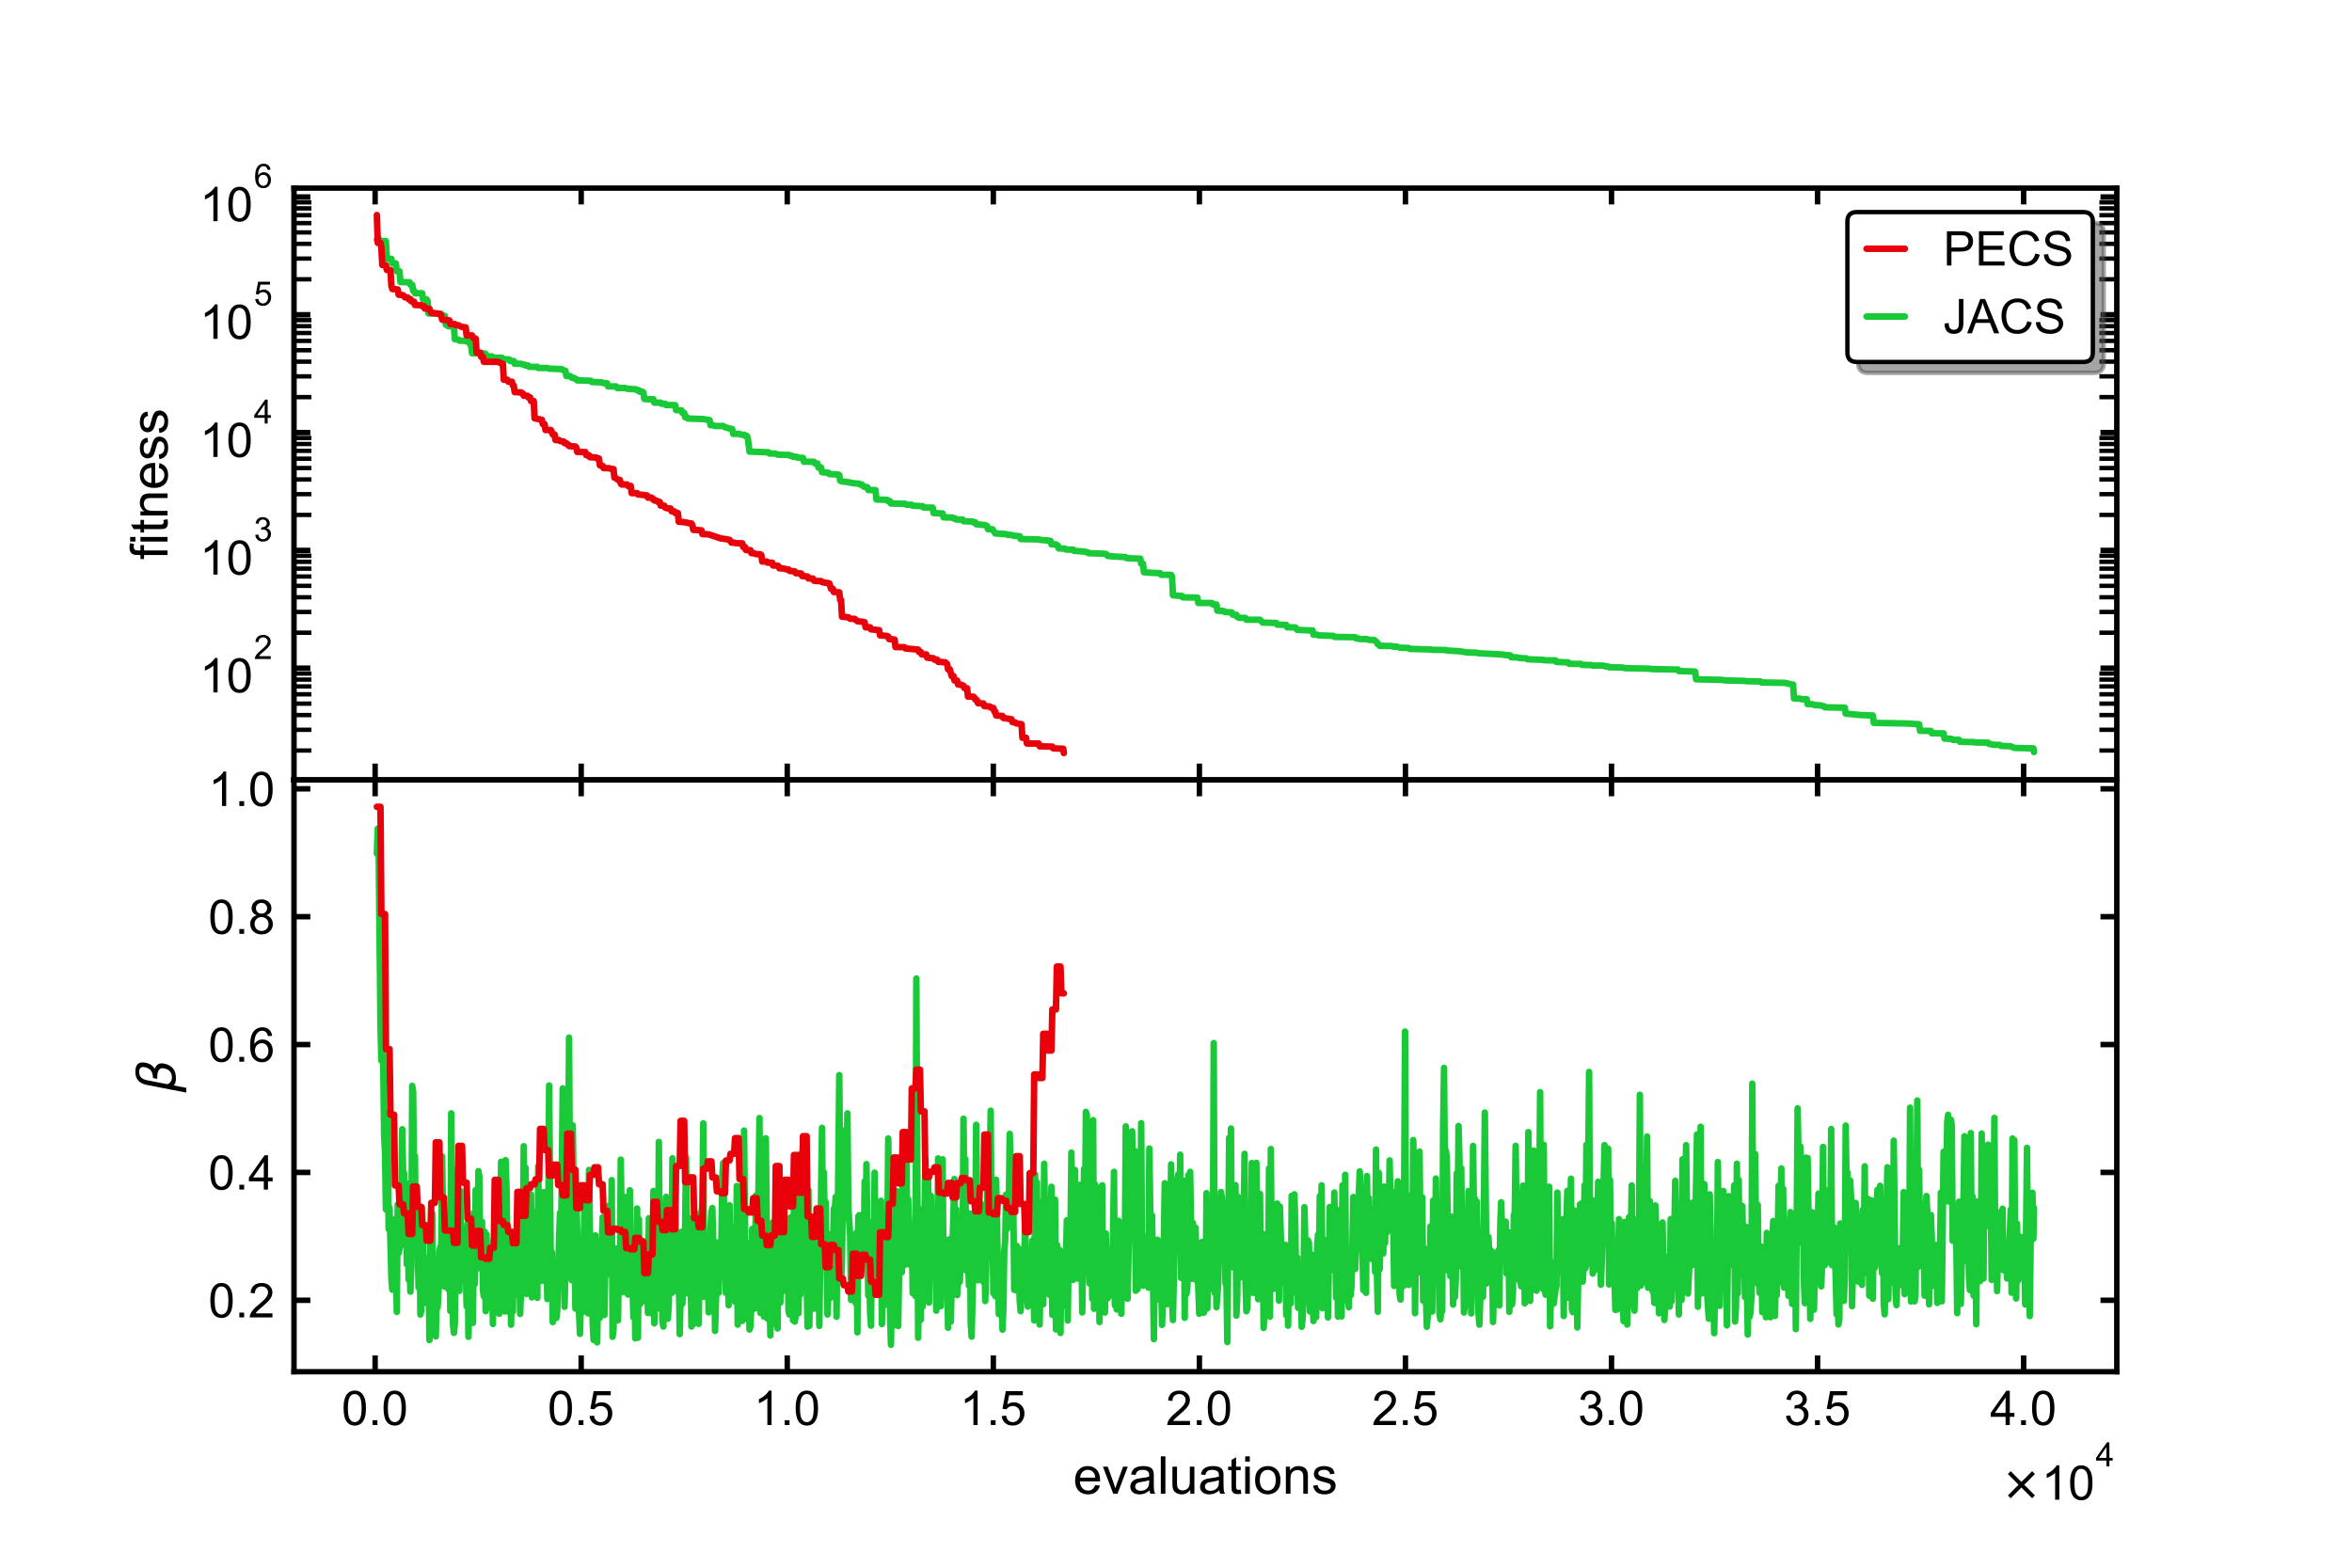<?xml version="1.0" encoding="utf-8" standalone="no"?>
<!DOCTYPE svg PUBLIC "-//W3C//DTD SVG 1.1//EN"
  "http://www.w3.org/Graphics/SVG/1.1/DTD/svg11.dtd">
<!-- Created with matplotlib (https://matplotlib.org/) -->
<svg height="288pt" version="1.1" viewBox="0 0 432 288" width="432pt" xmlns="http://www.w3.org/2000/svg" xmlns:xlink="http://www.w3.org/1999/xlink">
 <defs>
  <style type="text/css">
*{stroke-linecap:butt;stroke-linejoin:round;}
  </style>
 </defs>
 <g id="figure_1">
  <g id="patch_1">
   <path d="M 0 288 
L 432 288 
L 432 0 
L 0 0 
z
" style="fill:#ffffff;"/>
  </g>
  <g id="axes_1">
   <g id="patch_2">
    <path d="M 54 143.28 
L 388.8 143.28 
L 388.8 34.56 
L 54 34.56 
z
" style="fill:#ffffff;"/>
   </g>
   <g id="line2d_1">
    <path clip-path="url(#p7aa28d380c)" d="M 69.218 44.007 
L 69.718 44.007 
L 69.884 44.294 
L 70.884 44.295 
L 71.05 47.518 
L 71.883 47.553 
L 72.049 48.396 
L 72.715 48.396 
L 72.882 49.841 
L 73.382 49.841 
L 73.548 51.806 
L 75.213 51.861 
L 75.38 52.318 
L 75.713 52.318 
L 75.88 53.398 
L 76.046 53.398 
L 76.213 53.873 
L 77.545 53.882 
L 77.711 55.019 
L 78.378 55.02 
L 78.544 55.325 
L 78.711 57.582 
L 81.042 57.666 
L 81.375 57.983 
L 81.708 58.024 
L 81.875 59.661 
L 82.208 59.661 
L 82.374 59.937 
L 83.374 59.969 
L 83.54 62.318 
L 84.206 62.393 
L 84.373 62.588 
L 85.205 62.593 
L 85.539 62.701 
L 86.038 62.701 
L 86.371 63.293 
L 86.538 63.293 
L 86.704 64.899 
L 89.036 64.931 
L 89.202 65.028 
L 89.369 65.476 
L 90.368 65.476 
L 90.535 65.709 
L 92.2 65.721 
L 92.366 65.985 
L 93.532 66.033 
L 93.699 66.319 
L 94.365 66.319 
L 94.531 66.831 
L 95.697 66.831 
L 96.03 66.952 
L 96.363 66.991 
L 96.53 67.15 
L 97.029 67.15 
L 97.196 67.389 
L 98.695 67.389 
L 98.861 67.598 
L 100.527 67.598 
L 100.86 67.724 
L 103.191 67.813 
L 103.691 68.119 
L 103.857 68.124 
L 104.024 69.073 
L 104.69 69.074 
L 105.023 69.389 
L 105.356 69.39 
L 105.523 69.546 
L 105.856 69.653 
L 106.022 69.88 
L 108.52 69.952 
L 108.687 70.169 
L 110.519 70.253 
L 110.852 70.395 
L 111.518 70.421 
L 111.684 70.983 
L 113.183 70.983 
L 113.35 71.279 
L 114.849 71.279 
L 115.182 71.42 
L 116.847 71.526 
L 117.013 71.69 
L 117.347 71.69 
L 117.513 71.965 
L 118.013 71.965 
L 118.179 72.123 
L 118.346 73.287 
L 118.845 73.345 
L 120.011 73.345 
L 120.178 73.97 
L 121.343 73.97 
L 121.51 74.174 
L 122.176 74.174 
L 122.343 74.421 
L 124.008 74.426 
L 124.174 75.339 
L 125.174 75.388 
L 125.34 75.847 
L 125.673 75.847 
L 125.84 76.654 
L 126.173 76.654 
L 126.339 76.889 
L 129.17 76.985 
L 130.336 77.182 
L 130.503 78.115 
L 131.002 78.115 
L 131.335 78.26 
L 132.834 78.26 
L 133.167 78.49 
L 133.833 78.679 
L 134.166 78.744 
L 134.5 78.836 
L 134.666 79.708 
L 135.832 79.708 
L 136.165 79.855 
L 136.664 79.855 
L 136.831 80.067 
L 137.164 80.067 
L 137.331 80.33 
L 137.664 82.966 
L 140.661 83.072 
L 141.161 83.089 
L 141.327 83.324 
L 142.493 83.334 
L 142.826 83.528 
L 144.991 83.58 
L 145.158 83.74 
L 145.491 83.74 
L 145.657 83.915 
L 146.323 83.915 
L 146.49 84.09 
L 147.489 84.118 
L 147.656 84.824 
L 149.488 84.824 
L 149.654 85.117 
L 150.154 85.149 
L 150.32 85.888 
L 150.82 85.889 
L 150.986 86.753 
L 152.152 86.852 
L 152.319 87.091 
L 153.984 87.182 
L 154.151 87.265 
L 154.317 88.313 
L 154.65 88.455 
L 155.483 88.534 
L 156.815 88.777 
L 157.814 88.858 
L 157.981 89.015 
L 158.314 89.015 
L 158.647 89.397 
L 159.313 89.507 
L 159.48 90.028 
L 160.812 90.032 
L 160.978 91.756 
L 162.977 91.833 
L 163.143 92.075 
L 163.476 92.075 
L 163.643 92.506 
L 166.308 92.553 
L 166.474 92.713 
L 167.473 92.74 
L 167.64 92.904 
L 169.472 92.996 
L 169.638 93.24 
L 171.304 93.259 
L 171.47 94.264 
L 173.135 94.317 
L 173.302 95.052 
L 174.967 95.076 
L 175.134 95.234 
L 175.467 95.234 
L 175.633 95.44 
L 176.799 95.447 
L 176.966 95.745 
L 178.631 95.812 
L 178.798 95.963 
L 179.131 95.963 
L 179.297 96.307 
L 180.963 96.47 
L 181.296 96.616 
L 181.462 97.215 
L 182.295 97.23 
L 182.794 98.003 
L 184.793 98.111 
L 185.126 98.26 
L 185.792 98.273 
L 186.125 98.42 
L 187.291 98.505 
L 187.457 99.028 
L 190.788 99.094 
L 191.121 99.196 
L 192.453 99.286 
L 192.786 99.356 
L 192.953 99.356 
L 193.119 100.003 
L 193.952 100.008 
L 194.119 100.215 
L 194.285 100.215 
L 194.452 100.749 
L 195.618 100.795 
L 195.784 100.951 
L 197.116 100.981 
L 197.283 101.199 
L 198.615 101.287 
L 199.115 101.336 
L 199.781 101.472 
L 199.947 101.623 
L 202.945 101.732 
L 203.278 101.857 
L 203.445 102.135 
L 204.777 102.243 
L 206.775 102.351 
L 206.942 102.545 
L 209.44 102.627 
L 209.606 103.558 
L 209.939 103.558 
L 210.106 105.122 
L 211.605 105.238 
L 213.104 105.301 
L 213.27 105.599 
L 215.102 105.605 
L 215.269 105.899 
L 215.435 109.359 
L 216.601 109.469 
L 217.1 109.484 
L 217.267 109.742 
L 219.931 109.784 
L 220.098 110.776 
L 222.596 110.777 
L 222.763 111.053 
L 223.429 111.053 
L 223.595 112.189 
L 224.761 112.252 
L 224.927 112.422 
L 226.26 112.515 
L 226.426 112.938 
L 227.092 112.938 
L 227.259 113.359 
L 227.426 113.359 
L 227.592 113.51 
L 228.758 113.511 
L 228.924 113.85 
L 231.422 113.856 
L 231.922 114.373 
L 234.42 114.449 
L 234.586 114.751 
L 236.252 114.8 
L 236.418 115.244 
L 237.917 115.258 
L 238.25 115.702 
L 240.249 115.81 
L 241.081 115.814 
L 241.248 116.592 
L 241.914 116.597 
L 242.247 116.729 
L 244.912 116.818 
L 245.078 117.003 
L 248.908 117.063 
L 249.075 117.288 
L 249.408 117.288 
L 249.741 117.401 
L 251.073 117.402 
L 251.406 117.55 
L 252.406 117.574 
L 252.905 118 
L 253.072 118.361 
L 253.238 118.361 
L 253.405 118.65 
L 255.57 118.68 
L 255.903 118.799 
L 256.569 118.799 
L 256.902 118.911 
L 257.235 118.995 
L 258.734 119.033 
L 258.9 119.206 
L 262.731 119.309 
L 263.064 119.379 
L 265.562 119.407 
L 265.895 119.52 
L 267.893 119.621 
L 269.392 119.851 
L 271.224 119.911 
L 271.557 120.007 
L 273.722 120.116 
L 276.053 120.252 
L 276.387 120.336 
L 277.386 120.395 
L 277.552 120.733 
L 278.718 120.772 
L 279.051 120.887 
L 280.383 120.95 
L 280.55 121.116 
L 283.381 121.215 
L 283.714 121.306 
L 285.712 121.319 
L 285.879 121.608 
L 288.044 121.685 
L 288.21 121.953 
L 290.375 121.966 
L 290.542 122.146 
L 292.207 122.177 
L 292.54 122.273 
L 294.539 122.275 
L 294.872 122.431 
L 295.371 122.433 
L 295.538 122.582 
L 298.036 122.623 
L 298.369 122.742 
L 303.032 122.843 
L 303.365 122.92 
L 308.195 123 
L 308.361 123.28 
L 311.192 123.36 
L 311.359 123.399 
L 311.525 124.792 
L 316.188 124.898 
L 316.854 124.993 
L 320.518 125.089 
L 320.851 125.149 
L 323.349 125.192 
L 323.516 125.372 
L 327.846 125.45 
L 329.011 125.726 
L 329.344 125.766 
L 329.511 128.325 
L 330.51 128.327 
L 330.843 128.444 
L 331.842 128.446 
L 332.009 129.355 
L 332.842 129.355 
L 333.175 129.499 
L 334.507 129.6 
L 334.84 129.727 
L 335.006 129.727 
L 335.173 129.941 
L 338.837 130.01 
L 339.003 131.093 
L 341.668 131.35 
L 343.999 131.446 
L 344.166 132.802 
L 349.995 132.906 
L 352.493 133.05 
L 352.659 134.255 
L 354.657 134.281 
L 354.824 134.713 
L 356.989 134.732 
L 357.156 135.69 
L 358.488 135.737 
L 358.654 135.917 
L 359.82 135.917 
L 359.987 136.276 
L 362.485 136.331 
L 362.818 136.394 
L 365.149 136.441 
L 365.316 136.666 
L 365.649 136.693 
L 365.982 136.821 
L 367.314 136.841 
L 367.481 137.016 
L 369.312 137.1 
L 369.979 137.399 
L 373.476 137.482 
L 373.582 138.156 
L 373.582 138.156 
" style="fill:none;stroke:#1ac938;stroke-linecap:round;stroke-width:1.2;"/>
   </g>
   <g id="matplotlib.axis_1">
    <g id="xtick_1">
     <g id="line2d_2">
      <defs>
       <path d="M 0 0 
L 0 -3 
" id="me0bc87a192" style="stroke:#000000;"/>
      </defs>
      <g>
       <use style="stroke:#000000;" x="68.9" xlink:href="#me0bc87a192" y="143.28"/>
      </g>
     </g>
     <g id="line2d_3">
      <defs>
       <path d="M 0 0 
L 0 3 
" id="m900fdd4c00" style="stroke:#000000;"/>
      </defs>
      <g>
       <use style="stroke:#000000;" x="68.9" xlink:href="#m900fdd4c00" y="34.56"/>
      </g>
     </g>
    </g>
    <g id="xtick_2">
     <g id="line2d_4">
      <g>
       <use style="stroke:#000000;" x="106.749" xlink:href="#me0bc87a192" y="143.28"/>
      </g>
     </g>
     <g id="line2d_5">
      <g>
       <use style="stroke:#000000;" x="106.749" xlink:href="#m900fdd4c00" y="34.56"/>
      </g>
     </g>
    </g>
    <g id="xtick_3">
     <g id="line2d_6">
      <g>
       <use style="stroke:#000000;" x="144.598" xlink:href="#me0bc87a192" y="143.28"/>
      </g>
     </g>
     <g id="line2d_7">
      <g>
       <use style="stroke:#000000;" x="144.598" xlink:href="#m900fdd4c00" y="34.56"/>
      </g>
     </g>
    </g>
    <g id="xtick_4">
     <g id="line2d_8">
      <g>
       <use style="stroke:#000000;" x="182.446" xlink:href="#me0bc87a192" y="143.28"/>
      </g>
     </g>
     <g id="line2d_9">
      <g>
       <use style="stroke:#000000;" x="182.446" xlink:href="#m900fdd4c00" y="34.56"/>
      </g>
     </g>
    </g>
    <g id="xtick_5">
     <g id="line2d_10">
      <g>
       <use style="stroke:#000000;" x="220.295" xlink:href="#me0bc87a192" y="143.28"/>
      </g>
     </g>
     <g id="line2d_11">
      <g>
       <use style="stroke:#000000;" x="220.295" xlink:href="#m900fdd4c00" y="34.56"/>
      </g>
     </g>
    </g>
    <g id="xtick_6">
     <g id="line2d_12">
      <g>
       <use style="stroke:#000000;" x="258.143" xlink:href="#me0bc87a192" y="143.28"/>
      </g>
     </g>
     <g id="line2d_13">
      <g>
       <use style="stroke:#000000;" x="258.143" xlink:href="#m900fdd4c00" y="34.56"/>
      </g>
     </g>
    </g>
    <g id="xtick_7">
     <g id="line2d_14">
      <g>
       <use style="stroke:#000000;" x="295.992" xlink:href="#me0bc87a192" y="143.28"/>
      </g>
     </g>
     <g id="line2d_15">
      <g>
       <use style="stroke:#000000;" x="295.992" xlink:href="#m900fdd4c00" y="34.56"/>
      </g>
     </g>
    </g>
    <g id="xtick_8">
     <g id="line2d_16">
      <g>
       <use style="stroke:#000000;" x="333.841" xlink:href="#me0bc87a192" y="143.28"/>
      </g>
     </g>
     <g id="line2d_17">
      <g>
       <use style="stroke:#000000;" x="333.841" xlink:href="#m900fdd4c00" y="34.56"/>
      </g>
     </g>
    </g>
    <g id="xtick_9">
     <g id="line2d_18">
      <g>
       <use style="stroke:#000000;" x="371.689" xlink:href="#me0bc87a192" y="143.28"/>
      </g>
     </g>
     <g id="line2d_19">
      <g>
       <use style="stroke:#000000;" x="371.689" xlink:href="#m900fdd4c00" y="34.56"/>
      </g>
     </g>
    </g>
   </g>
   <g id="matplotlib.axis_2">
    <g id="ytick_1">
     <g id="line2d_20">
      <defs>
       <path d="M 0 0 
L 3 0 
" id="m1401bddb11" style="stroke:#000000;"/>
      </defs>
      <g>
       <use style="stroke:#000000;" x="54" xlink:href="#m1401bddb11" y="122.751"/>
      </g>
     </g>
     <g id="line2d_21">
      <defs>
       <path d="M 0 0 
L -3 0 
" id="m3929560a22" style="stroke:#000000;"/>
      </defs>
      <g>
       <use style="stroke:#000000;" x="388.8" xlink:href="#m3929560a22" y="122.751"/>
      </g>
     </g>
     <g id="text_1">
      <!-- $\mathdefault{10^{2}}$ -->
      <defs>
       <path d="M 37.25 0 
L 28.469 0 
L 28.469 56 
Q 25.297 52.984 20.141 49.953 
Q 14.984 46.922 10.891 45.406 
L 10.891 53.906 
Q 18.266 57.375 23.781 62.297 
Q 29.297 67.234 31.594 71.875 
L 37.25 71.875 
z
" id="ArialMT-49"/>
       <path d="M 4.156 35.297 
Q 4.156 48 6.766 55.734 
Q 9.375 63.484 14.516 67.672 
Q 19.672 71.875 27.484 71.875 
Q 33.25 71.875 37.594 69.547 
Q 41.938 67.234 44.766 62.859 
Q 47.609 58.5 49.219 52.219 
Q 50.828 45.953 50.828 35.297 
Q 50.828 22.703 48.234 14.969 
Q 45.656 7.234 40.5 3 
Q 35.359 -1.219 27.484 -1.219 
Q 17.141 -1.219 11.234 6.203 
Q 4.156 15.141 4.156 35.297 
z
M 13.188 35.297 
Q 13.188 17.672 17.312 11.828 
Q 21.438 6 27.484 6 
Q 33.547 6 37.672 11.859 
Q 41.797 17.719 41.797 35.297 
Q 41.797 52.984 37.672 58.781 
Q 33.547 64.594 27.391 64.594 
Q 21.344 64.594 17.719 59.469 
Q 13.188 52.938 13.188 35.297 
z
" id="ArialMT-48"/>
       <path d="M 50.344 8.453 
L 50.344 0 
L 3.031 0 
Q 2.938 3.172 4.047 6.109 
Q 5.859 10.938 9.828 15.625 
Q 13.812 20.312 21.344 26.469 
Q 33.016 36.031 37.109 41.625 
Q 41.219 47.219 41.219 52.203 
Q 41.219 57.422 37.469 61 
Q 33.734 64.594 27.734 64.594 
Q 21.391 64.594 17.578 60.781 
Q 13.766 56.984 13.719 50.25 
L 4.688 51.172 
Q 5.609 61.281 11.656 66.578 
Q 17.719 71.875 27.938 71.875 
Q 38.234 71.875 44.234 66.156 
Q 50.25 60.453 50.25 52 
Q 50.25 47.703 48.484 43.547 
Q 46.734 39.406 42.656 34.812 
Q 38.578 30.219 29.109 22.219 
Q 21.188 15.578 18.938 13.203 
Q 16.703 10.844 15.234 8.453 
z
" id="ArialMT-50"/>
      </defs>
      <g transform="translate(36.684 127.288)scale(0.088 -0.088)">
       <use transform="translate(0 0.994)" xlink:href="#ArialMT-49"/>
       <use transform="translate(55.615 0.994)" xlink:href="#ArialMT-48"/>
       <use transform="translate(112.973 70.688)scale(0.7)" xlink:href="#ArialMT-50"/>
      </g>
     </g>
    </g>
    <g id="ytick_2">
     <g id="line2d_22">
      <g>
       <use style="stroke:#000000;" x="54" xlink:href="#m1401bddb11" y="101.11"/>
      </g>
     </g>
     <g id="line2d_23">
      <g>
       <use style="stroke:#000000;" x="388.8" xlink:href="#m3929560a22" y="101.11"/>
      </g>
     </g>
     <g id="text_2">
      <!-- $\mathdefault{10^{3}}$ -->
      <defs>
       <path d="M 4.203 18.891 
L 12.984 20.062 
Q 14.5 12.594 18.141 9.297 
Q 21.781 6 27 6 
Q 33.203 6 37.469 10.297 
Q 41.75 14.594 41.75 20.953 
Q 41.75 27 37.797 30.922 
Q 33.844 34.859 27.734 34.859 
Q 25.25 34.859 21.531 33.891 
L 22.516 41.609 
Q 23.391 41.5 23.922 41.5 
Q 29.547 41.5 34.031 44.422 
Q 38.531 47.359 38.531 53.469 
Q 38.531 58.297 35.25 61.469 
Q 31.984 64.656 26.812 64.656 
Q 21.688 64.656 18.266 61.422 
Q 14.844 58.203 13.875 51.766 
L 5.078 53.328 
Q 6.688 62.156 12.391 67.016 
Q 18.109 71.875 26.609 71.875 
Q 32.469 71.875 37.391 69.359 
Q 42.328 66.844 44.938 62.5 
Q 47.562 58.156 47.562 53.266 
Q 47.562 48.641 45.062 44.828 
Q 42.578 41.016 37.703 38.766 
Q 44.047 37.312 47.562 32.688 
Q 51.078 28.078 51.078 21.141 
Q 51.078 11.766 44.234 5.25 
Q 37.406 -1.266 26.953 -1.266 
Q 17.531 -1.266 11.297 4.344 
Q 5.078 9.969 4.203 18.891 
z
" id="ArialMT-51"/>
      </defs>
      <g transform="translate(36.684 105.647)scale(0.088 -0.088)">
       <use transform="translate(0 0.994)" xlink:href="#ArialMT-49"/>
       <use transform="translate(55.615 0.994)" xlink:href="#ArialMT-48"/>
       <use transform="translate(112.973 70.688)scale(0.7)" xlink:href="#ArialMT-51"/>
      </g>
     </g>
    </g>
    <g id="ytick_3">
     <g id="line2d_24">
      <g>
       <use style="stroke:#000000;" x="54" xlink:href="#m1401bddb11" y="79.468"/>
      </g>
     </g>
     <g id="line2d_25">
      <g>
       <use style="stroke:#000000;" x="388.8" xlink:href="#m3929560a22" y="79.468"/>
      </g>
     </g>
     <g id="text_3">
      <!-- $\mathdefault{10^{4}}$ -->
      <defs>
       <path d="M 32.328 0 
L 32.328 17.141 
L 1.266 17.141 
L 1.266 25.203 
L 33.938 71.578 
L 41.109 71.578 
L 41.109 25.203 
L 50.781 25.203 
L 50.781 17.141 
L 41.109 17.141 
L 41.109 0 
z
M 32.328 25.203 
L 32.328 57.469 
L 9.906 25.203 
z
" id="ArialMT-52"/>
      </defs>
      <g transform="translate(36.684 83.962)scale(0.088 -0.088)">
       <use transform="translate(0 0.202)" xlink:href="#ArialMT-49"/>
       <use transform="translate(55.615 0.202)" xlink:href="#ArialMT-48"/>
       <use transform="translate(112.973 69.895)scale(0.7)" xlink:href="#ArialMT-52"/>
      </g>
     </g>
    </g>
    <g id="ytick_4">
     <g id="line2d_26">
      <g>
       <use style="stroke:#000000;" x="54" xlink:href="#m1401bddb11" y="57.827"/>
      </g>
     </g>
     <g id="line2d_27">
      <g>
       <use style="stroke:#000000;" x="388.8" xlink:href="#m3929560a22" y="57.827"/>
      </g>
     </g>
     <g id="text_4">
      <!-- $\mathdefault{10^{5}}$ -->
      <defs>
       <path d="M 4.156 18.75 
L 13.375 19.531 
Q 14.406 12.797 18.141 9.391 
Q 21.875 6 27.156 6 
Q 33.5 6 37.891 10.781 
Q 42.281 15.578 42.281 23.484 
Q 42.281 31 38.062 35.344 
Q 33.844 39.703 27 39.703 
Q 22.75 39.703 19.328 37.766 
Q 15.922 35.844 13.969 32.766 
L 5.719 33.844 
L 12.641 70.609 
L 48.25 70.609 
L 48.25 62.203 
L 19.672 62.203 
L 15.828 42.969 
Q 22.266 47.469 29.344 47.469 
Q 38.719 47.469 45.156 40.969 
Q 51.609 34.469 51.609 24.266 
Q 51.609 14.547 45.953 7.469 
Q 39.062 -1.219 27.156 -1.219 
Q 17.391 -1.219 11.203 4.25 
Q 5.031 9.719 4.156 18.75 
z
" id="ArialMT-53"/>
      </defs>
      <g transform="translate(36.684 62.321)scale(0.088 -0.088)">
       <use transform="translate(0 0.88)" xlink:href="#ArialMT-49"/>
       <use transform="translate(55.615 0.88)" xlink:href="#ArialMT-48"/>
       <use transform="translate(112.973 70.573)scale(0.7)" xlink:href="#ArialMT-53"/>
      </g>
     </g>
    </g>
    <g id="ytick_5">
     <g id="line2d_28">
      <g>
       <use style="stroke:#000000;" x="54" xlink:href="#m1401bddb11" y="36.186"/>
      </g>
     </g>
     <g id="line2d_29">
      <g>
       <use style="stroke:#000000;" x="388.8" xlink:href="#m3929560a22" y="36.186"/>
      </g>
     </g>
     <g id="text_5">
      <!-- $\mathdefault{10^{6}}$ -->
      <defs>
       <path d="M 49.75 54.047 
L 41.016 53.375 
Q 39.844 58.547 37.703 60.891 
Q 34.125 64.656 28.906 64.656 
Q 24.703 64.656 21.531 62.312 
Q 17.391 59.281 14.984 53.469 
Q 12.594 47.656 12.5 36.922 
Q 15.672 41.75 20.266 44.094 
Q 24.859 46.438 29.891 46.438 
Q 38.672 46.438 44.844 39.969 
Q 51.031 33.5 51.031 23.25 
Q 51.031 16.5 48.125 10.719 
Q 45.219 4.938 40.141 1.859 
Q 35.062 -1.219 28.609 -1.219 
Q 17.625 -1.219 10.688 6.859 
Q 3.766 14.938 3.766 33.5 
Q 3.766 54.25 11.422 63.672 
Q 18.109 71.875 29.438 71.875 
Q 37.891 71.875 43.281 67.141 
Q 48.688 62.406 49.75 54.047 
z
M 13.875 23.188 
Q 13.875 18.656 15.797 14.5 
Q 17.719 10.359 21.188 8.172 
Q 24.656 6 28.469 6 
Q 34.031 6 38.031 10.484 
Q 42.047 14.984 42.047 22.703 
Q 42.047 30.125 38.078 34.391 
Q 34.125 38.672 28.125 38.672 
Q 22.172 38.672 18.016 34.391 
Q 13.875 30.125 13.875 23.188 
z
" id="ArialMT-54"/>
      </defs>
      <g transform="translate(36.684 40.723)scale(0.088 -0.088)">
       <use transform="translate(0 0.994)" xlink:href="#ArialMT-49"/>
       <use transform="translate(55.615 0.994)" xlink:href="#ArialMT-48"/>
       <use transform="translate(112.973 70.688)scale(0.7)" xlink:href="#ArialMT-54"/>
      </g>
     </g>
    </g>
    <g id="ytick_6">
     <g id="line2d_30">
      <defs>
       <path d="M 0 0 
L 3.2 0 
" id="me11b6ee383" style="stroke:#000000;stroke-width:0.8;"/>
      </defs>
      <g>
       <use style="stroke:#000000;stroke-width:0.8;" x="54" xlink:href="#me11b6ee383" y="137.878"/>
      </g>
     </g>
     <g id="line2d_31">
      <defs>
       <path d="M 0 0 
L -3.2 0 
" id="m158b94d3c6" style="stroke:#000000;stroke-width:0.8;"/>
      </defs>
      <g>
       <use style="stroke:#000000;stroke-width:0.8;" x="388.8" xlink:href="#m158b94d3c6" y="137.878"/>
      </g>
     </g>
    </g>
    <g id="ytick_7">
     <g id="line2d_32">
      <g>
       <use style="stroke:#000000;stroke-width:0.8;" x="54" xlink:href="#me11b6ee383" y="134.067"/>
      </g>
     </g>
     <g id="line2d_33">
      <g>
       <use style="stroke:#000000;stroke-width:0.8;" x="388.8" xlink:href="#m158b94d3c6" y="134.067"/>
      </g>
     </g>
    </g>
    <g id="ytick_8">
     <g id="line2d_34">
      <g>
       <use style="stroke:#000000;stroke-width:0.8;" x="54" xlink:href="#me11b6ee383" y="131.363"/>
      </g>
     </g>
     <g id="line2d_35">
      <g>
       <use style="stroke:#000000;stroke-width:0.8;" x="388.8" xlink:href="#m158b94d3c6" y="131.363"/>
      </g>
     </g>
    </g>
    <g id="ytick_9">
     <g id="line2d_36">
      <g>
       <use style="stroke:#000000;stroke-width:0.8;" x="54" xlink:href="#me11b6ee383" y="129.266"/>
      </g>
     </g>
     <g id="line2d_37">
      <g>
       <use style="stroke:#000000;stroke-width:0.8;" x="388.8" xlink:href="#m158b94d3c6" y="129.266"/>
      </g>
     </g>
    </g>
    <g id="ytick_10">
     <g id="line2d_38">
      <g>
       <use style="stroke:#000000;stroke-width:0.8;" x="54" xlink:href="#me11b6ee383" y="127.552"/>
      </g>
     </g>
     <g id="line2d_39">
      <g>
       <use style="stroke:#000000;stroke-width:0.8;" x="388.8" xlink:href="#m158b94d3c6" y="127.552"/>
      </g>
     </g>
    </g>
    <g id="ytick_11">
     <g id="line2d_40">
      <g>
       <use style="stroke:#000000;stroke-width:0.8;" x="54" xlink:href="#me11b6ee383" y="126.103"/>
      </g>
     </g>
     <g id="line2d_41">
      <g>
       <use style="stroke:#000000;stroke-width:0.8;" x="388.8" xlink:href="#m158b94d3c6" y="126.103"/>
      </g>
     </g>
    </g>
    <g id="ytick_12">
     <g id="line2d_42">
      <g>
       <use style="stroke:#000000;stroke-width:0.8;" x="54" xlink:href="#me11b6ee383" y="124.848"/>
      </g>
     </g>
     <g id="line2d_43">
      <g>
       <use style="stroke:#000000;stroke-width:0.8;" x="388.8" xlink:href="#m158b94d3c6" y="124.848"/>
      </g>
     </g>
    </g>
    <g id="ytick_13">
     <g id="line2d_44">
      <g>
       <use style="stroke:#000000;stroke-width:0.8;" x="54" xlink:href="#me11b6ee383" y="123.741"/>
      </g>
     </g>
     <g id="line2d_45">
      <g>
       <use style="stroke:#000000;stroke-width:0.8;" x="388.8" xlink:href="#m158b94d3c6" y="123.741"/>
      </g>
     </g>
    </g>
    <g id="ytick_14">
     <g id="line2d_46">
      <g>
       <use style="stroke:#000000;stroke-width:0.8;" x="54" xlink:href="#me11b6ee383" y="116.236"/>
      </g>
     </g>
     <g id="line2d_47">
      <g>
       <use style="stroke:#000000;stroke-width:0.8;" x="388.8" xlink:href="#m158b94d3c6" y="116.236"/>
      </g>
     </g>
    </g>
    <g id="ytick_15">
     <g id="line2d_48">
      <g>
       <use style="stroke:#000000;stroke-width:0.8;" x="54" xlink:href="#me11b6ee383" y="112.425"/>
      </g>
     </g>
     <g id="line2d_49">
      <g>
       <use style="stroke:#000000;stroke-width:0.8;" x="388.8" xlink:href="#m158b94d3c6" y="112.425"/>
      </g>
     </g>
    </g>
    <g id="ytick_16">
     <g id="line2d_50">
      <g>
       <use style="stroke:#000000;stroke-width:0.8;" x="54" xlink:href="#me11b6ee383" y="109.722"/>
      </g>
     </g>
     <g id="line2d_51">
      <g>
       <use style="stroke:#000000;stroke-width:0.8;" x="388.8" xlink:href="#m158b94d3c6" y="109.722"/>
      </g>
     </g>
    </g>
    <g id="ytick_17">
     <g id="line2d_52">
      <g>
       <use style="stroke:#000000;stroke-width:0.8;" x="54" xlink:href="#me11b6ee383" y="107.624"/>
      </g>
     </g>
     <g id="line2d_53">
      <g>
       <use style="stroke:#000000;stroke-width:0.8;" x="388.8" xlink:href="#m158b94d3c6" y="107.624"/>
      </g>
     </g>
    </g>
    <g id="ytick_18">
     <g id="line2d_54">
      <g>
       <use style="stroke:#000000;stroke-width:0.8;" x="54" xlink:href="#me11b6ee383" y="105.911"/>
      </g>
     </g>
     <g id="line2d_55">
      <g>
       <use style="stroke:#000000;stroke-width:0.8;" x="388.8" xlink:href="#m158b94d3c6" y="105.911"/>
      </g>
     </g>
    </g>
    <g id="ytick_19">
     <g id="line2d_56">
      <g>
       <use style="stroke:#000000;stroke-width:0.8;" x="54" xlink:href="#me11b6ee383" y="104.462"/>
      </g>
     </g>
     <g id="line2d_57">
      <g>
       <use style="stroke:#000000;stroke-width:0.8;" x="388.8" xlink:href="#m158b94d3c6" y="104.462"/>
      </g>
     </g>
    </g>
    <g id="ytick_20">
     <g id="line2d_58">
      <g>
       <use style="stroke:#000000;stroke-width:0.8;" x="54" xlink:href="#me11b6ee383" y="103.207"/>
      </g>
     </g>
     <g id="line2d_59">
      <g>
       <use style="stroke:#000000;stroke-width:0.8;" x="388.8" xlink:href="#m158b94d3c6" y="103.207"/>
      </g>
     </g>
    </g>
    <g id="ytick_21">
     <g id="line2d_60">
      <g>
       <use style="stroke:#000000;stroke-width:0.8;" x="54" xlink:href="#me11b6ee383" y="102.1"/>
      </g>
     </g>
     <g id="line2d_61">
      <g>
       <use style="stroke:#000000;stroke-width:0.8;" x="388.8" xlink:href="#m158b94d3c6" y="102.1"/>
      </g>
     </g>
    </g>
    <g id="ytick_22">
     <g id="line2d_62">
      <g>
       <use style="stroke:#000000;stroke-width:0.8;" x="54" xlink:href="#me11b6ee383" y="94.595"/>
      </g>
     </g>
     <g id="line2d_63">
      <g>
       <use style="stroke:#000000;stroke-width:0.8;" x="388.8" xlink:href="#m158b94d3c6" y="94.595"/>
      </g>
     </g>
    </g>
    <g id="ytick_23">
     <g id="line2d_64">
      <g>
       <use style="stroke:#000000;stroke-width:0.8;" x="54" xlink:href="#me11b6ee383" y="90.784"/>
      </g>
     </g>
     <g id="line2d_65">
      <g>
       <use style="stroke:#000000;stroke-width:0.8;" x="388.8" xlink:href="#m158b94d3c6" y="90.784"/>
      </g>
     </g>
    </g>
    <g id="ytick_24">
     <g id="line2d_66">
      <g>
       <use style="stroke:#000000;stroke-width:0.8;" x="54" xlink:href="#me11b6ee383" y="88.08"/>
      </g>
     </g>
     <g id="line2d_67">
      <g>
       <use style="stroke:#000000;stroke-width:0.8;" x="388.8" xlink:href="#m158b94d3c6" y="88.08"/>
      </g>
     </g>
    </g>
    <g id="ytick_25">
     <g id="line2d_68">
      <g>
       <use style="stroke:#000000;stroke-width:0.8;" x="54" xlink:href="#me11b6ee383" y="85.983"/>
      </g>
     </g>
     <g id="line2d_69">
      <g>
       <use style="stroke:#000000;stroke-width:0.8;" x="388.8" xlink:href="#m158b94d3c6" y="85.983"/>
      </g>
     </g>
    </g>
    <g id="ytick_26">
     <g id="line2d_70">
      <g>
       <use style="stroke:#000000;stroke-width:0.8;" x="54" xlink:href="#me11b6ee383" y="84.269"/>
      </g>
     </g>
     <g id="line2d_71">
      <g>
       <use style="stroke:#000000;stroke-width:0.8;" x="388.8" xlink:href="#m158b94d3c6" y="84.269"/>
      </g>
     </g>
    </g>
    <g id="ytick_27">
     <g id="line2d_72">
      <g>
       <use style="stroke:#000000;stroke-width:0.8;" x="54" xlink:href="#me11b6ee383" y="82.821"/>
      </g>
     </g>
     <g id="line2d_73">
      <g>
       <use style="stroke:#000000;stroke-width:0.8;" x="388.8" xlink:href="#m158b94d3c6" y="82.821"/>
      </g>
     </g>
    </g>
    <g id="ytick_28">
     <g id="line2d_74">
      <g>
       <use style="stroke:#000000;stroke-width:0.8;" x="54" xlink:href="#me11b6ee383" y="81.566"/>
      </g>
     </g>
     <g id="line2d_75">
      <g>
       <use style="stroke:#000000;stroke-width:0.8;" x="388.8" xlink:href="#m158b94d3c6" y="81.566"/>
      </g>
     </g>
    </g>
    <g id="ytick_29">
     <g id="line2d_76">
      <g>
       <use style="stroke:#000000;stroke-width:0.8;" x="54" xlink:href="#me11b6ee383" y="80.459"/>
      </g>
     </g>
     <g id="line2d_77">
      <g>
       <use style="stroke:#000000;stroke-width:0.8;" x="388.8" xlink:href="#m158b94d3c6" y="80.459"/>
      </g>
     </g>
    </g>
    <g id="ytick_30">
     <g id="line2d_78">
      <g>
       <use style="stroke:#000000;stroke-width:0.8;" x="54" xlink:href="#me11b6ee383" y="72.954"/>
      </g>
     </g>
     <g id="line2d_79">
      <g>
       <use style="stroke:#000000;stroke-width:0.8;" x="388.8" xlink:href="#m158b94d3c6" y="72.954"/>
      </g>
     </g>
    </g>
    <g id="ytick_31">
     <g id="line2d_80">
      <g>
       <use style="stroke:#000000;stroke-width:0.8;" x="54" xlink:href="#me11b6ee383" y="69.143"/>
      </g>
     </g>
     <g id="line2d_81">
      <g>
       <use style="stroke:#000000;stroke-width:0.8;" x="388.8" xlink:href="#m158b94d3c6" y="69.143"/>
      </g>
     </g>
    </g>
    <g id="ytick_32">
     <g id="line2d_82">
      <g>
       <use style="stroke:#000000;stroke-width:0.8;" x="54" xlink:href="#me11b6ee383" y="66.439"/>
      </g>
     </g>
     <g id="line2d_83">
      <g>
       <use style="stroke:#000000;stroke-width:0.8;" x="388.8" xlink:href="#m158b94d3c6" y="66.439"/>
      </g>
     </g>
    </g>
    <g id="ytick_33">
     <g id="line2d_84">
      <g>
       <use style="stroke:#000000;stroke-width:0.8;" x="54" xlink:href="#me11b6ee383" y="64.342"/>
      </g>
     </g>
     <g id="line2d_85">
      <g>
       <use style="stroke:#000000;stroke-width:0.8;" x="388.8" xlink:href="#m158b94d3c6" y="64.342"/>
      </g>
     </g>
    </g>
    <g id="ytick_34">
     <g id="line2d_86">
      <g>
       <use style="stroke:#000000;stroke-width:0.8;" x="54" xlink:href="#me11b6ee383" y="62.628"/>
      </g>
     </g>
     <g id="line2d_87">
      <g>
       <use style="stroke:#000000;stroke-width:0.8;" x="388.8" xlink:href="#m158b94d3c6" y="62.628"/>
      </g>
     </g>
    </g>
    <g id="ytick_35">
     <g id="line2d_88">
      <g>
       <use style="stroke:#000000;stroke-width:0.8;" x="54" xlink:href="#me11b6ee383" y="61.179"/>
      </g>
     </g>
     <g id="line2d_89">
      <g>
       <use style="stroke:#000000;stroke-width:0.8;" x="388.8" xlink:href="#m158b94d3c6" y="61.179"/>
      </g>
     </g>
    </g>
    <g id="ytick_36">
     <g id="line2d_90">
      <g>
       <use style="stroke:#000000;stroke-width:0.8;" x="54" xlink:href="#me11b6ee383" y="59.924"/>
      </g>
     </g>
     <g id="line2d_91">
      <g>
       <use style="stroke:#000000;stroke-width:0.8;" x="388.8" xlink:href="#m158b94d3c6" y="59.924"/>
      </g>
     </g>
    </g>
    <g id="ytick_37">
     <g id="line2d_92">
      <g>
       <use style="stroke:#000000;stroke-width:0.8;" x="54" xlink:href="#me11b6ee383" y="58.817"/>
      </g>
     </g>
     <g id="line2d_93">
      <g>
       <use style="stroke:#000000;stroke-width:0.8;" x="388.8" xlink:href="#m158b94d3c6" y="58.817"/>
      </g>
     </g>
    </g>
    <g id="ytick_38">
     <g id="line2d_94">
      <g>
       <use style="stroke:#000000;stroke-width:0.8;" x="54" xlink:href="#me11b6ee383" y="51.312"/>
      </g>
     </g>
     <g id="line2d_95">
      <g>
       <use style="stroke:#000000;stroke-width:0.8;" x="388.8" xlink:href="#m158b94d3c6" y="51.312"/>
      </g>
     </g>
    </g>
    <g id="ytick_39">
     <g id="line2d_96">
      <g>
       <use style="stroke:#000000;stroke-width:0.8;" x="54" xlink:href="#me11b6ee383" y="47.502"/>
      </g>
     </g>
     <g id="line2d_97">
      <g>
       <use style="stroke:#000000;stroke-width:0.8;" x="388.8" xlink:href="#m158b94d3c6" y="47.502"/>
      </g>
     </g>
    </g>
    <g id="ytick_40">
     <g id="line2d_98">
      <g>
       <use style="stroke:#000000;stroke-width:0.8;" x="54" xlink:href="#me11b6ee383" y="44.798"/>
      </g>
     </g>
     <g id="line2d_99">
      <g>
       <use style="stroke:#000000;stroke-width:0.8;" x="388.8" xlink:href="#m158b94d3c6" y="44.798"/>
      </g>
     </g>
    </g>
    <g id="ytick_41">
     <g id="line2d_100">
      <g>
       <use style="stroke:#000000;stroke-width:0.8;" x="54" xlink:href="#me11b6ee383" y="42.7"/>
      </g>
     </g>
     <g id="line2d_101">
      <g>
       <use style="stroke:#000000;stroke-width:0.8;" x="388.8" xlink:href="#m158b94d3c6" y="42.7"/>
      </g>
     </g>
    </g>
    <g id="ytick_42">
     <g id="line2d_102">
      <g>
       <use style="stroke:#000000;stroke-width:0.8;" x="54" xlink:href="#me11b6ee383" y="40.987"/>
      </g>
     </g>
     <g id="line2d_103">
      <g>
       <use style="stroke:#000000;stroke-width:0.8;" x="388.8" xlink:href="#m158b94d3c6" y="40.987"/>
      </g>
     </g>
    </g>
    <g id="ytick_43">
     <g id="line2d_104">
      <g>
       <use style="stroke:#000000;stroke-width:0.8;" x="54" xlink:href="#me11b6ee383" y="39.538"/>
      </g>
     </g>
     <g id="line2d_105">
      <g>
       <use style="stroke:#000000;stroke-width:0.8;" x="388.8" xlink:href="#m158b94d3c6" y="39.538"/>
      </g>
     </g>
    </g>
    <g id="ytick_44">
     <g id="line2d_106">
      <g>
       <use style="stroke:#000000;stroke-width:0.8;" x="54" xlink:href="#me11b6ee383" y="38.283"/>
      </g>
     </g>
     <g id="line2d_107">
      <g>
       <use style="stroke:#000000;stroke-width:0.8;" x="388.8" xlink:href="#m158b94d3c6" y="38.283"/>
      </g>
     </g>
    </g>
    <g id="ytick_45">
     <g id="line2d_108">
      <g>
       <use style="stroke:#000000;stroke-width:0.8;" x="54" xlink:href="#me11b6ee383" y="37.176"/>
      </g>
     </g>
     <g id="line2d_109">
      <g>
       <use style="stroke:#000000;stroke-width:0.8;" x="388.8" xlink:href="#m158b94d3c6" y="37.176"/>
      </g>
     </g>
    </g>
    <g id="text_6">
     <!-- fitness -->
     <defs>
      <path d="M 8.688 0 
L 8.688 45.016 
L 0.922 45.016 
L 0.922 51.859 
L 8.688 51.859 
L 8.688 57.375 
Q 8.688 62.594 9.625 65.141 
Q 10.891 68.562 14.078 70.672 
Q 17.281 72.797 23.047 72.797 
Q 26.766 72.797 31.25 71.922 
L 29.938 64.266 
Q 27.203 64.75 24.75 64.75 
Q 20.75 64.75 19.094 63.031 
Q 17.438 61.328 17.438 56.641 
L 17.438 51.859 
L 27.547 51.859 
L 27.547 45.016 
L 17.438 45.016 
L 17.438 0 
z
" id="ArialMT-102"/>
      <path d="M 6.641 61.469 
L 6.641 71.578 
L 15.438 71.578 
L 15.438 61.469 
z
M 6.641 0 
L 6.641 51.859 
L 15.438 51.859 
L 15.438 0 
z
" id="ArialMT-105"/>
      <path d="M 25.781 7.859 
L 27.047 0.094 
Q 23.344 -0.688 20.406 -0.688 
Q 15.625 -0.688 12.984 0.828 
Q 10.359 2.344 9.281 4.812 
Q 8.203 7.281 8.203 15.188 
L 8.203 45.016 
L 1.766 45.016 
L 1.766 51.859 
L 8.203 51.859 
L 8.203 64.703 
L 16.938 69.969 
L 16.938 51.859 
L 25.781 51.859 
L 25.781 45.016 
L 16.938 45.016 
L 16.938 14.703 
Q 16.938 10.938 17.406 9.859 
Q 17.875 8.797 18.922 8.156 
Q 19.969 7.516 21.922 7.516 
Q 23.391 7.516 25.781 7.859 
z
" id="ArialMT-116"/>
      <path d="M 6.594 0 
L 6.594 51.859 
L 14.5 51.859 
L 14.5 44.484 
Q 20.219 53.031 31 53.031 
Q 35.688 53.031 39.625 51.344 
Q 43.562 49.656 45.516 46.922 
Q 47.469 44.188 48.25 40.438 
Q 48.734 37.984 48.734 31.891 
L 48.734 0 
L 39.938 0 
L 39.938 31.547 
Q 39.938 36.922 38.906 39.578 
Q 37.891 42.234 35.281 43.812 
Q 32.672 45.406 29.156 45.406 
Q 23.531 45.406 19.453 41.844 
Q 15.375 38.281 15.375 28.328 
L 15.375 0 
z
" id="ArialMT-110"/>
      <path d="M 42.094 16.703 
L 51.172 15.578 
Q 49.031 7.625 43.219 3.219 
Q 37.406 -1.172 28.375 -1.172 
Q 17 -1.172 10.328 5.828 
Q 3.656 12.844 3.656 25.484 
Q 3.656 38.578 10.391 45.797 
Q 17.141 53.031 27.875 53.031 
Q 38.281 53.031 44.875 45.953 
Q 51.469 38.875 51.469 26.031 
Q 51.469 25.25 51.422 23.688 
L 12.75 23.688 
Q 13.234 15.141 17.578 10.594 
Q 21.922 6.062 28.422 6.062 
Q 33.25 6.062 36.672 8.594 
Q 40.094 11.141 42.094 16.703 
z
M 13.234 30.906 
L 42.188 30.906 
Q 41.609 37.453 38.875 40.719 
Q 34.672 45.797 27.984 45.797 
Q 21.922 45.797 17.797 41.75 
Q 13.672 37.703 13.234 30.906 
z
" id="ArialMT-101"/>
      <path d="M 3.078 15.484 
L 11.766 16.844 
Q 12.5 11.625 15.844 8.844 
Q 19.188 6.062 25.203 6.062 
Q 31.25 6.062 34.172 8.516 
Q 37.109 10.984 37.109 14.312 
Q 37.109 17.281 34.516 19 
Q 32.719 20.172 25.531 21.969 
Q 15.875 24.422 12.141 26.203 
Q 8.406 27.984 6.469 31.125 
Q 4.547 34.281 4.547 38.094 
Q 4.547 41.547 6.125 44.5 
Q 7.719 47.469 10.453 49.422 
Q 12.5 50.922 16.031 51.969 
Q 19.578 53.031 23.641 53.031 
Q 29.734 53.031 34.344 51.266 
Q 38.969 49.516 41.156 46.5 
Q 43.359 43.5 44.188 38.484 
L 35.594 37.312 
Q 35.016 41.312 32.203 43.547 
Q 29.391 45.797 24.266 45.797 
Q 18.219 45.797 15.625 43.797 
Q 13.031 41.797 13.031 39.109 
Q 13.031 37.406 14.109 36.031 
Q 15.188 34.625 17.484 33.688 
Q 18.797 33.203 25.25 31.453 
Q 34.578 28.953 38.25 27.359 
Q 41.938 25.781 44.031 22.75 
Q 46.141 19.734 46.141 15.234 
Q 46.141 10.844 43.578 6.953 
Q 41.016 3.078 36.172 0.953 
Q 31.344 -1.172 25.25 -1.172 
Q 15.141 -1.172 9.844 3.031 
Q 4.547 7.234 3.078 15.484 
z
" id="ArialMT-115"/>
     </defs>
     <g transform="translate(30.776 102.792)rotate(-90)scale(0.096 -0.096)">
      <use xlink:href="#ArialMT-102"/>
      <use x="27.783" xlink:href="#ArialMT-105"/>
      <use x="50" xlink:href="#ArialMT-116"/>
      <use x="77.783" xlink:href="#ArialMT-110"/>
      <use x="133.398" xlink:href="#ArialMT-101"/>
      <use x="189.014" xlink:href="#ArialMT-115"/>
      <use x="239.014" xlink:href="#ArialMT-115"/>
     </g>
    </g>
   </g>
   <g id="line2d_110">
    <path clip-path="url(#p7aa28d380c)" d="M 69.218 39.502 
L 69.385 44.624 
L 69.884 44.624 
L 70.051 45.575 
L 70.217 48.683 
L 70.884 48.715 
L 71.05 49.591 
L 71.716 49.606 
L 71.883 52.488 
L 72.049 53.091 
L 73.048 53.175 
L 73.215 54.136 
L 74.048 54.233 
L 74.381 54.623 
L 74.88 54.631 
L 75.047 54.963 
L 75.38 54.963 
L 75.546 55.362 
L 76.046 55.41 
L 76.213 56.028 
L 77.378 56.075 
L 77.545 56.243 
L 77.878 56.243 
L 78.044 56.695 
L 78.877 56.728 
L 79.21 57.471 
L 80.209 57.568 
L 80.542 57.67 
L 80.876 57.69 
L 81.042 57.949 
L 81.209 58.725 
L 82.541 58.859 
L 82.707 59.532 
L 83.54 59.536 
L 83.707 59.734 
L 84.206 59.747 
L 84.706 60.028 
L 85.539 60.149 
L 85.705 61.621 
L 86.704 61.621 
L 87.037 62.219 
L 87.37 62.219 
L 87.537 64.765 
L 88.203 64.78 
L 88.37 65.552 
L 88.703 65.552 
L 88.869 66.465 
L 91.534 66.467 
L 92.2 66.862 
L 92.366 66.862 
L 92.533 69.766 
L 93.199 69.766 
L 93.366 70.125 
L 94.032 70.126 
L 94.198 70.823 
L 94.365 70.823 
L 94.531 72.037 
L 95.697 72.089 
L 95.864 72.27 
L 96.03 72.27 
L 96.197 72.698 
L 96.863 72.698 
L 97.029 73.004 
L 97.362 73.004 
L 97.529 73.677 
L 98.029 73.677 
L 98.195 76.853 
L 99.527 77.122 
L 99.694 77.91 
L 100.027 77.91 
L 100.194 79 
L 101.193 79.001 
L 101.526 79.821 
L 101.859 79.821 
L 102.025 80.846 
L 102.692 80.846 
L 102.858 81.02 
L 103.524 81.121 
L 103.691 81.403 
L 104.024 81.413 
L 104.19 81.658 
L 104.357 81.658 
L 104.523 81.947 
L 105.689 82.029 
L 105.856 82.21 
L 106.022 83.022 
L 107.521 83.054 
L 107.688 83.618 
L 108.187 83.632 
L 108.354 84.004 
L 109.519 84.05 
L 109.686 84.236 
L 110.019 84.236 
L 110.186 85.479 
L 110.519 85.582 
L 110.685 85.582 
L 110.852 85.996 
L 111.851 86.011 
L 112.184 86.14 
L 112.684 86.176 
L 112.85 87.749 
L 113.017 87.755 
L 113.516 88.162 
L 113.849 88.162 
L 114.016 88.821 
L 114.182 89.007 
L 115.182 89.007 
L 115.348 89.267 
L 115.848 89.268 
L 116.014 90.59 
L 117.013 90.591 
L 117.18 90.836 
L 118.346 90.947 
L 118.679 91.007 
L 118.845 91.007 
L 119.012 91.42 
L 119.678 91.431 
L 119.845 91.672 
L 120.011 91.672 
L 120.178 91.94 
L 120.677 92.005 
L 120.844 92.2 
L 121.177 92.204 
L 121.343 92.878 
L 122.009 92.903 
L 122.176 93.264 
L 122.509 93.367 
L 123.009 93.412 
L 123.175 93.416 
L 123.342 93.92 
L 123.841 93.932 
L 124.008 94.249 
L 124.507 94.251 
L 124.674 95.857 
L 125.673 95.93 
L 126.839 96.173 
L 127.005 96.173 
L 127.172 96.485 
L 127.339 97.336 
L 128.837 97.432 
L 129.004 98.111 
L 130.17 98.173 
L 132.335 98.9 
L 133.667 99.093 
L 134 99.183 
L 134.333 99.685 
L 134.833 99.686 
L 135.166 99.798 
L 136.331 99.81 
L 136.498 100.484 
L 136.831 100.484 
L 136.998 101.04 
L 137.83 101.08 
L 137.997 101.61 
L 138.496 101.637 
L 138.829 101.782 
L 139.662 101.836 
L 139.829 101.944 
L 139.995 103.161 
L 140.828 103.161 
L 140.994 103.365 
L 141.827 103.365 
L 141.994 103.893 
L 142.826 103.912 
L 142.993 104.012 
L 143.159 104.402 
L 143.992 104.441 
L 144.325 104.567 
L 144.825 104.605 
L 144.991 104.86 
L 145.657 104.951 
L 145.99 104.983 
L 146.157 105.301 
L 147.156 105.358 
L 147.323 105.821 
L 148.322 105.909 
L 148.488 106.259 
L 149.321 106.288 
L 149.488 106.66 
L 149.821 106.738 
L 150.82 106.753 
L 150.986 106.942 
L 151.486 107.036 
L 152.319 107.166 
L 152.652 108.182 
L 152.985 108.182 
L 153.151 108.763 
L 154.151 108.819 
L 154.317 110.227 
L 154.484 110.227 
L 154.65 113.292 
L 155.816 113.399 
L 156.149 113.675 
L 156.982 113.691 
L 157.481 114.13 
L 158.48 114.233 
L 158.813 114.306 
L 158.98 115.242 
L 159.813 115.242 
L 159.979 115.615 
L 161.478 115.775 
L 161.645 116.726 
L 162.977 116.837 
L 163.143 116.938 
L 163.31 117.404 
L 164.309 117.491 
L 164.476 118.875 
L 166.141 118.895 
L 166.308 119.133 
L 167.473 119.232 
L 168.639 119.333 
L 168.806 119.783 
L 169.139 119.783 
L 169.305 120.226 
L 170.138 120.226 
L 170.304 120.825 
L 171.47 120.925 
L 171.637 121.185 
L 172.136 121.185 
L 172.303 121.57 
L 173.635 121.677 
L 173.968 122.007 
L 174.135 122.962 
L 174.468 122.971 
L 174.801 124.206 
L 175.134 124.214 
L 175.3 125.002 
L 175.8 125.027 
L 175.966 125.739 
L 176.633 125.816 
L 176.799 125.975 
L 176.966 125.975 
L 177.132 126.404 
L 177.632 126.442 
L 177.798 127.97 
L 178.798 127.987 
L 178.964 128.144 
L 179.131 128.518 
L 179.297 128.518 
L 179.464 128.666 
L 179.63 129.175 
L 180.629 129.239 
L 180.796 129.724 
L 181.795 129.784 
L 181.962 129.976 
L 182.461 130.063 
L 182.628 130.683 
L 182.794 130.683 
L 182.961 131.439 
L 184.127 131.539 
L 184.293 131.902 
L 185.459 132.076 
L 185.792 132.136 
L 185.959 132.658 
L 186.458 132.724 
L 186.625 132.878 
L 187.124 132.96 
L 187.457 133.044 
L 187.624 133.044 
L 187.79 135.534 
L 188.457 135.534 
L 188.623 136.591 
L 190.788 136.591 
L 190.955 137.103 
L 193.286 137.162 
L 193.453 137.474 
L 195.284 137.558 
L 195.398 138.338 
L 195.398 138.338 
" style="fill:none;stroke:#e8000b;stroke-linecap:round;stroke-width:1.2;"/>
   </g>
   <g id="patch_3">
    <path d="M 54 143.28 
L 54 34.56 
" style="fill:none;stroke:#000000;stroke-linecap:square;stroke-linejoin:miter;"/>
   </g>
   <g id="patch_4">
    <path d="M 388.8 143.28 
L 388.8 34.56 
" style="fill:none;stroke:#000000;stroke-linecap:square;stroke-linejoin:miter;"/>
   </g>
   <g id="patch_5">
    <path d="M 54 143.28 
L 388.8 143.28 
" style="fill:none;stroke:#000000;stroke-linecap:square;stroke-linejoin:miter;"/>
   </g>
   <g id="patch_6">
    <path d="M 54 34.56 
L 388.8 34.56 
" style="fill:none;stroke:#000000;stroke-linecap:square;stroke-linejoin:miter;"/>
   </g>
   <g id="legend_1">
    <g id="patch_7">
     <path d="M 343.075 68.496 
L 384.64 68.496 
Q 386.4 68.496 386.4 66.736 
L 386.4 42.72 
Q 386.4 40.96 384.64 40.96 
L 343.075 40.96 
Q 341.315 40.96 341.315 42.72 
L 341.315 66.736 
Q 341.315 68.496 343.075 68.496 
z
" style="fill:#4c4c4c;opacity:0.5;stroke:#4c4c4c;stroke-linejoin:miter;stroke-width:0.8;"/>
    </g>
    <g id="patch_8">
     <path d="M 341.075 66.496 
L 382.64 66.496 
Q 384.4 66.496 384.4 64.736 
L 384.4 40.72 
Q 384.4 38.96 382.64 38.96 
L 341.075 38.96 
Q 339.315 38.96 339.315 40.72 
L 339.315 64.736 
Q 339.315 66.496 341.075 66.496 
z
" style="fill:#ffffff;stroke:#000000;stroke-linejoin:miter;stroke-width:0.8;"/>
    </g>
    <g id="line2d_111">
     <path d="M 342.835 45.699 
L 349.875 45.699 
" style="fill:none;stroke:#e8000b;stroke-linecap:round;stroke-width:1.2;"/>
    </g>
    <g id="line2d_112"/>
    <g id="text_7">
     <!-- PECS -->
     <defs>
      <path d="M 7.719 0 
L 7.719 71.578 
L 34.719 71.578 
Q 41.844 71.578 45.609 70.906 
Q 50.875 70.016 54.438 67.547 
Q 58.016 65.094 60.188 60.641 
Q 62.359 56.203 62.359 50.875 
Q 62.359 41.75 56.547 35.422 
Q 50.734 29.109 35.547 29.109 
L 17.188 29.109 
L 17.188 0 
z
M 17.188 37.547 
L 35.688 37.547 
Q 44.875 37.547 48.734 40.969 
Q 52.594 44.391 52.594 50.594 
Q 52.594 55.078 50.312 58.266 
Q 48.047 61.469 44.344 62.5 
Q 41.938 63.141 35.5 63.141 
L 17.188 63.141 
z
" id="ArialMT-80"/>
      <path d="M 7.906 0 
L 7.906 71.578 
L 59.672 71.578 
L 59.672 63.141 
L 17.391 63.141 
L 17.391 41.219 
L 56.984 41.219 
L 56.984 32.812 
L 17.391 32.812 
L 17.391 8.453 
L 61.328 8.453 
L 61.328 0 
z
" id="ArialMT-69"/>
      <path d="M 58.797 25.094 
L 68.266 22.703 
Q 65.281 11.031 57.547 4.906 
Q 49.812 -1.219 38.625 -1.219 
Q 27.047 -1.219 19.797 3.484 
Q 12.547 8.203 8.766 17.141 
Q 4.984 26.078 4.984 36.328 
Q 4.984 47.516 9.25 55.828 
Q 13.531 64.156 21.406 68.469 
Q 29.297 72.797 38.766 72.797 
Q 49.516 72.797 56.828 67.328 
Q 64.156 61.859 67.047 51.953 
L 57.719 49.75 
Q 55.219 57.562 50.484 61.125 
Q 45.75 64.703 38.578 64.703 
Q 30.328 64.703 24.781 60.734 
Q 19.234 56.781 16.984 50.109 
Q 14.75 43.453 14.75 36.375 
Q 14.75 27.25 17.406 20.438 
Q 20.062 13.625 25.672 10.25 
Q 31.297 6.891 37.844 6.891 
Q 45.797 6.891 51.312 11.469 
Q 56.844 16.062 58.797 25.094 
z
" id="ArialMT-67"/>
      <path d="M 4.5 23 
L 13.422 23.781 
Q 14.062 18.406 16.375 14.969 
Q 18.703 11.531 23.578 9.406 
Q 28.469 7.281 34.578 7.281 
Q 39.984 7.281 44.141 8.891 
Q 48.297 10.5 50.312 13.297 
Q 52.344 16.109 52.344 19.438 
Q 52.344 22.797 50.391 25.312 
Q 48.438 27.828 43.953 29.547 
Q 41.062 30.672 31.203 33.031 
Q 21.344 35.406 17.391 37.5 
Q 12.25 40.188 9.734 44.156 
Q 7.234 48.141 7.234 53.078 
Q 7.234 58.5 10.297 63.203 
Q 13.375 67.922 19.281 70.359 
Q 25.203 72.797 32.422 72.797 
Q 40.375 72.797 46.453 70.234 
Q 52.547 67.672 55.812 62.688 
Q 59.078 57.719 59.328 51.422 
L 50.25 50.734 
Q 49.516 57.516 45.281 60.984 
Q 41.062 64.453 32.812 64.453 
Q 24.219 64.453 20.281 61.297 
Q 16.359 58.156 16.359 53.719 
Q 16.359 49.859 19.141 47.359 
Q 21.875 44.875 33.422 42.266 
Q 44.969 39.656 49.266 37.703 
Q 55.516 34.812 58.484 30.391 
Q 61.469 25.984 61.469 20.219 
Q 61.469 14.5 58.203 9.438 
Q 54.938 4.391 48.797 1.578 
Q 42.672 -1.219 35.016 -1.219 
Q 25.297 -1.219 18.719 1.609 
Q 12.156 4.438 8.422 10.125 
Q 4.688 15.828 4.5 23 
z
" id="ArialMT-83"/>
     </defs>
     <g transform="translate(356.915 48.779)scale(0.088 -0.088)">
      <use xlink:href="#ArialMT-80"/>
      <use x="66.699" xlink:href="#ArialMT-69"/>
      <use x="133.398" xlink:href="#ArialMT-67"/>
      <use x="205.615" xlink:href="#ArialMT-83"/>
     </g>
    </g>
    <g id="line2d_113">
     <path d="M 342.835 58.147 
L 349.875 58.147 
" style="fill:none;stroke:#1ac938;stroke-linecap:round;stroke-width:1.2;"/>
    </g>
    <g id="line2d_114"/>
    <g id="text_8">
     <!-- JACS -->
     <defs>
      <path d="M 2.875 20.312 
L 11.422 21.484 
Q 11.766 13.281 14.5 10.25 
Q 17.234 7.234 22.078 7.234 
Q 25.641 7.234 28.219 8.859 
Q 30.812 10.5 31.781 13.297 
Q 32.766 16.109 32.766 22.266 
L 32.766 71.578 
L 42.234 71.578 
L 42.234 22.797 
Q 42.234 13.812 40.062 8.875 
Q 37.891 3.953 33.172 1.359 
Q 28.469 -1.219 22.125 -1.219 
Q 12.703 -1.219 7.688 4.203 
Q 2.688 9.625 2.875 20.312 
z
" id="ArialMT-74"/>
      <path d="M -0.141 0 
L 27.344 71.578 
L 37.547 71.578 
L 66.844 0 
L 56.062 0 
L 47.703 21.688 
L 17.781 21.688 
L 9.906 0 
z
M 20.516 29.391 
L 44.781 29.391 
L 37.312 49.219 
Q 33.891 58.25 32.234 64.062 
Q 30.859 57.172 28.375 50.391 
z
" id="ArialMT-65"/>
     </defs>
     <g transform="translate(356.915 61.227)scale(0.088 -0.088)">
      <use xlink:href="#ArialMT-74"/>
      <use x="50" xlink:href="#ArialMT-65"/>
      <use x="116.699" xlink:href="#ArialMT-67"/>
      <use x="188.916" xlink:href="#ArialMT-83"/>
     </g>
    </g>
   </g>
  </g>
  <g id="axes_2">
   <g id="patch_9">
    <path d="M 54 252 
L 388.8 252 
L 388.8 143.28 
L 54 143.28 
z
" style="fill:#ffffff;"/>
   </g>
   <g id="line2d_115">
    <path clip-path="url(#p38fb71b100)" d="M 69.218 156.821 
L 69.385 152.236 
L 69.551 156.587 
L 69.884 188.281 
L 70.051 194.853 
L 70.217 187.554 
L 70.384 194.853 
L 70.55 208.417 
L 70.717 211.736 
L 70.884 222.195 
L 71.05 215.967 
L 71.217 204.431 
L 71.383 225.82 
L 71.55 221.882 
L 71.883 234.707 
L 72.049 236.934 
L 72.216 235.97 
L 72.382 233.652 
L 72.549 223.989 
L 72.882 241.011 
L 73.048 221.278 
L 73.215 230.228 
L 73.382 229.359 
L 73.548 221.213 
L 73.715 220.989 
L 73.881 207.454 
L 74.048 215.952 
L 74.214 215.514 
L 74.381 228.763 
L 74.547 219.743 
L 74.714 232.256 
L 74.88 217.441 
L 75.047 235.093 
L 75.213 232.138 
L 75.38 237.293 
L 75.546 232.836 
L 75.713 199.486 
L 75.88 200.505 
L 76.046 216.29 
L 76.213 212.357 
L 76.379 229.085 
L 76.546 221.322 
L 76.879 236.552 
L 77.045 222.984 
L 77.212 241.494 
L 77.378 240.758 
L 77.545 221.924 
L 77.878 235.826 
L 78.211 231.105 
L 78.378 239.422 
L 78.544 238.485 
L 78.711 231.103 
L 78.877 246.19 
L 79.044 228.549 
L 79.21 235.652 
L 79.377 222.925 
L 79.543 236.55 
L 79.876 233.7 
L 80.043 245.508 
L 80.209 237.89 
L 80.376 240.183 
L 80.542 237.435 
L 80.709 229.767 
L 80.876 229.025 
L 81.042 229.357 
L 81.209 212.445 
L 81.375 225.17 
L 81.542 225.797 
L 81.708 236.393 
L 81.875 229.989 
L 82.041 233.377 
L 82.208 234.397 
L 82.374 236.874 
L 82.541 224.901 
L 82.707 240.844 
L 82.874 204.532 
L 83.207 243.287 
L 83.374 244.866 
L 83.54 243.134 
L 83.873 214.899 
L 84.206 236.667 
L 84.373 237.143 
L 84.539 218.775 
L 84.706 233.808 
L 85.039 235.158 
L 85.372 225.493 
L 85.705 239.992 
L 85.872 224.746 
L 86.038 245.589 
L 86.205 238.194 
L 86.371 240.374 
L 86.704 228.401 
L 86.871 243.032 
L 87.037 222.848 
L 87.204 235.876 
L 87.37 218.609 
L 87.537 233.149 
L 87.703 232.079 
L 87.87 215.153 
L 88.037 216.09 
L 88.203 229.355 
L 88.37 228.712 
L 88.536 224.432 
L 88.703 237.072 
L 88.869 238.153 
L 89.036 226.263 
L 89.202 240.873 
L 89.369 226.778 
L 89.535 234.86 
L 89.868 240.224 
L 90.201 230.605 
L 90.368 233.722 
L 90.535 243.223 
L 90.701 227.827 
L 90.868 236.154 
L 91.034 224.965 
L 91.7 241.353 
L 91.867 238.555 
L 92.033 213.428 
L 92.2 233.147 
L 92.533 228.856 
L 92.699 240.93 
L 92.866 213.127 
L 93.033 218.25 
L 93.366 240.961 
L 93.699 226.7 
L 93.865 243.369 
L 94.032 231.497 
L 94.198 240.95 
L 94.365 229.447 
L 94.698 237.801 
L 95.197 224.095 
L 95.364 226.946 
L 95.531 241.391 
L 96.03 228.85 
L 96.197 210.564 
L 96.363 223.964 
L 96.53 214.536 
L 96.696 237.729 
L 96.863 233.748 
L 97.029 222.905 
L 97.196 221.352 
L 97.362 229.132 
L 97.529 219.435 
L 97.695 238.34 
L 97.862 222.631 
L 98.029 229.506 
L 98.362 230.497 
L 98.528 232.206 
L 98.695 238.427 
L 98.861 214.228 
L 99.028 229.489 
L 99.194 232.006 
L 99.361 231.209 
L 99.527 235.308 
L 99.694 234.793 
L 99.86 219.001 
L 100.027 224.158 
L 100.194 233.167 
L 100.36 229.551 
L 100.527 238.652 
L 100.693 228.025 
L 100.86 199.418 
L 101.193 235.912 
L 101.359 230.066 
L 101.526 242.879 
L 101.692 231.664 
L 102.192 242.123 
L 102.358 240.712 
L 102.692 227.091 
L 102.858 222.812 
L 103.025 230.72 
L 103.358 199.94 
L 103.691 240.081 
L 104.024 226.318 
L 104.19 215.557 
L 104.357 213.106 
L 104.523 190.623 
L 104.69 220.992 
L 104.856 219.278 
L 105.023 235.189 
L 105.19 206.746 
L 105.689 240.404 
L 105.856 218.934 
L 106.355 241.194 
L 106.522 245.051 
L 106.855 232.053 
L 107.021 241.005 
L 107.354 220.499 
L 107.521 224.564 
L 107.688 235.92 
L 107.854 235.65 
L 108.021 241.29 
L 108.187 214.928 
L 108.52 236.801 
L 108.687 232.309 
L 108.853 242.709 
L 109.02 246.163 
L 109.353 226.959 
L 109.686 246.613 
L 109.852 236.371 
L 110.019 237.858 
L 110.186 242.084 
L 110.685 223.639 
L 110.852 230.324 
L 111.018 241.57 
L 111.351 223.615 
L 111.518 233.945 
L 111.684 232.278 
L 111.851 221.485 
L 112.017 232.756 
L 112.184 234.178 
L 112.35 216.802 
L 112.517 245.591 
L 112.684 244.242 
L 113.017 229.335 
L 113.183 239.339 
L 113.35 232.608 
L 113.516 242.559 
L 113.683 230.041 
L 113.849 237.544 
L 114.016 213.034 
L 114.349 234.703 
L 114.515 237.35 
L 114.849 219.901 
L 115.015 235.786 
L 115.182 220.671 
L 115.348 237.829 
L 115.515 236.781 
L 115.681 218.656 
L 115.848 233.663 
L 116.014 233.035 
L 116.181 236.313 
L 116.347 242.026 
L 116.514 229.626 
L 116.68 245.864 
L 116.847 239.656 
L 117.013 222.014 
L 117.18 245.749 
L 117.347 223.987 
L 117.513 239.658 
L 117.68 235.978 
L 117.846 239.241 
L 118.013 227.921 
L 118.179 235.63 
L 118.346 230.022 
L 118.512 232.253 
L 118.679 236.688 
L 118.845 231.107 
L 119.012 241.213 
L 119.178 223.8 
L 119.511 234.459 
L 119.845 241.4 
L 120.011 218.797 
L 120.178 243.119 
L 120.344 233.89 
L 120.511 236.885 
L 120.677 234.076 
L 120.844 240.38 
L 121.01 209.787 
L 121.177 231.129 
L 121.343 234.576 
L 121.51 231.006 
L 121.676 242.682 
L 121.843 243.709 
L 122.009 228.337 
L 122.343 219.879 
L 122.509 239.866 
L 122.676 242.271 
L 122.842 239.382 
L 123.009 226.894 
L 123.342 237.564 
L 123.508 212.8 
L 123.675 236.457 
L 123.841 217.506 
L 124.008 222.467 
L 124.341 237.264 
L 124.507 235.553 
L 124.674 232.628 
L 124.841 245.095 
L 125.007 238.171 
L 125.174 226.298 
L 125.34 239.495 
L 125.507 231.301 
L 125.673 237.467 
L 126.006 212.628 
L 126.339 237.621 
L 126.506 225.707 
L 126.672 223.86 
L 127.005 243.704 
L 127.172 230.006 
L 127.339 243.249 
L 127.672 222.77 
L 127.838 233.893 
L 128.005 233.282 
L 128.171 233.908 
L 128.338 243.224 
L 128.504 230.428 
L 128.671 228.673 
L 128.837 222.725 
L 129.004 221.225 
L 129.17 206.37 
L 129.337 238.25 
L 129.503 229.614 
L 129.67 235.359 
L 129.837 232.375 
L 130.003 232.773 
L 130.17 241.096 
L 130.503 225.756 
L 130.669 222.614 
L 130.836 221.933 
L 131.002 228.35 
L 131.169 230.403 
L 131.335 244.499 
L 131.835 228.254 
L 132.002 237.498 
L 132.168 228.568 
L 132.335 231.211 
L 132.501 227.849 
L 132.668 216.157 
L 132.834 213.648 
L 133.167 231.338 
L 133.334 237.518 
L 133.5 236.311 
L 133.667 232.745 
L 133.833 239.789 
L 134 221.418 
L 134.166 237.785 
L 134.333 238.49 
L 134.5 225.552 
L 134.833 237.113 
L 134.999 239.153 
L 135.166 238.168 
L 135.332 217.881 
L 135.499 243.352 
L 135.665 220.917 
L 135.998 233.994 
L 136.165 217.795 
L 136.331 242.668 
L 136.664 207.704 
L 136.998 242.262 
L 137.331 238.697 
L 137.497 228.385 
L 137.664 244.245 
L 137.83 243.691 
L 137.997 239.828 
L 138.163 225.76 
L 138.33 237.827 
L 138.496 240.452 
L 138.663 238.273 
L 138.829 219.633 
L 138.996 240.278 
L 139.496 205.396 
L 139.662 241.203 
L 139.829 226.911 
L 139.995 235.344 
L 140.162 229.789 
L 140.328 241.886 
L 140.495 230.961 
L 140.661 209.127 
L 140.994 242.263 
L 141.161 227.306 
L 141.494 245.342 
L 141.66 233.72 
L 141.827 231.278 
L 141.994 224.509 
L 142.493 243.315 
L 142.66 230.566 
L 142.826 244.053 
L 142.993 221.21 
L 143.159 237.79 
L 143.326 239.308 
L 143.492 231.22 
L 143.659 237.299 
L 143.825 224.914 
L 144.158 230.818 
L 144.325 229.212 
L 144.492 232.209 
L 144.658 224.24 
L 144.825 240.805 
L 144.991 241.493 
L 145.158 223.675 
L 145.657 242.542 
L 145.824 219.293 
L 145.99 242.799 
L 146.157 241.556 
L 146.323 215.684 
L 146.49 236.33 
L 146.657 241.264 
L 146.823 230.839 
L 146.99 237.847 
L 147.156 211.891 
L 147.323 218.074 
L 147.489 230.948 
L 147.656 234.168 
L 147.989 225.764 
L 148.322 243.733 
L 148.488 218.668 
L 148.655 243.581 
L 148.821 228.859 
L 148.988 233.275 
L 149.155 225.039 
L 149.321 226.102 
L 149.488 240.421 
L 149.821 234.328 
L 149.987 230.922 
L 150.154 235.304 
L 150.32 228.401 
L 150.487 243.577 
L 150.82 218.25 
L 150.986 207.189 
L 151.153 227.26 
L 151.319 215.383 
L 151.486 224.452 
L 151.653 220.827 
L 151.986 241.493 
L 152.152 237.981 
L 152.319 226.753 
L 152.485 236.317 
L 152.652 238.356 
L 152.985 232.075 
L 153.151 222.034 
L 153.318 222.456 
L 153.484 219.905 
L 153.651 241.91 
L 153.984 213.63 
L 154.151 197.507 
L 154.484 235.379 
L 154.65 231.399 
L 154.983 207.714 
L 155.316 215.842 
L 155.483 214.364 
L 155.649 204.542 
L 155.816 221.838 
L 156.149 226.967 
L 156.315 238.831 
L 156.482 231.128 
L 156.649 236.644 
L 156.982 231.648 
L 157.148 239.375 
L 157.315 226.459 
L 157.481 244.77 
L 157.648 223.46 
L 157.814 223.231 
L 157.981 226.408 
L 158.147 223.341 
L 158.314 225.489 
L 158.48 231.898 
L 158.647 230.532 
L 158.813 217.027 
L 158.98 229.438 
L 159.147 213.855 
L 159.48 238.027 
L 159.646 233.01 
L 159.813 241.097 
L 159.979 243.542 
L 160.146 227.964 
L 160.312 224.402 
L 160.479 234.398 
L 160.645 215.435 
L 160.812 228.854 
L 160.978 230.875 
L 161.145 228.779 
L 161.311 229.212 
L 161.478 220.95 
L 161.645 234.085 
L 161.811 220.596 
L 161.978 243.244 
L 162.144 236.495 
L 162.311 223.126 
L 162.477 239.746 
L 162.81 229.557 
L 162.977 229.016 
L 163.143 209.153 
L 163.31 220.409 
L 163.476 240.753 
L 163.643 247.058 
L 163.81 236.567 
L 163.976 238.058 
L 164.143 243.517 
L 164.309 227.755 
L 164.476 228.325 
L 164.642 218.799 
L 164.975 243.607 
L 165.142 233.304 
L 165.308 232.876 
L 165.475 227.257 
L 165.641 233.727 
L 165.808 211.81 
L 166.141 232.398 
L 166.308 213.948 
L 166.474 210.935 
L 166.641 231.874 
L 166.807 220.289 
L 166.974 224.712 
L 167.14 232.355 
L 167.307 232.199 
L 167.473 225.41 
L 167.64 237.573 
L 167.806 235.969 
L 167.973 228.31 
L 168.139 238.094 
L 168.306 179.776 
L 168.639 245.759 
L 168.806 233.554 
L 168.972 235.619 
L 169.139 242.429 
L 169.305 222.168 
L 169.472 240.016 
L 169.805 223.82 
L 169.971 212.851 
L 170.138 236.777 
L 170.304 236.952 
L 170.471 215.266 
L 170.637 239.299 
L 170.804 221.334 
L 170.97 219.68 
L 171.137 228.285 
L 171.304 228.21 
L 171.47 230.19 
L 171.637 233.949 
L 171.803 229.412 
L 171.97 240.781 
L 172.136 230.606 
L 172.303 212.806 
L 172.469 234.976 
L 172.636 233.2 
L 172.802 239.94 
L 172.969 230.971 
L 173.135 212.978 
L 173.302 234.074 
L 173.468 232.569 
L 173.635 236.941 
L 173.802 233.813 
L 173.968 233.854 
L 174.135 243.912 
L 174.301 227.691 
L 174.634 242.8 
L 174.967 228.244 
L 175.3 216.598 
L 175.467 237.611 
L 175.633 222.168 
L 175.8 237.936 
L 175.966 235.65 
L 176.133 227.335 
L 176.3 235.464 
L 176.633 225.885 
L 176.799 232.343 
L 176.966 205.521 
L 177.132 220.387 
L 177.299 212.941 
L 177.465 233.429 
L 177.632 229.866 
L 177.798 230.737 
L 177.965 236.165 
L 178.131 222.94 
L 178.298 242.965 
L 178.465 245.558 
L 178.798 230.791 
L 178.964 232.638 
L 179.131 226.942 
L 179.297 206.634 
L 179.63 235.205 
L 179.797 225.233 
L 179.963 225.11 
L 180.13 221.108 
L 180.296 234.93 
L 180.463 226.982 
L 180.629 235.524 
L 180.796 229.059 
L 180.963 239.012 
L 181.129 233.51 
L 181.462 211.246 
L 181.629 209.319 
L 181.795 214.794 
L 181.962 204.05 
L 182.128 231.06 
L 182.295 225.78 
L 182.461 237.586 
L 182.628 230.541 
L 182.794 238.112 
L 182.961 216.728 
L 183.461 241.428 
L 183.627 240.915 
L 183.96 234.486 
L 184.127 244.265 
L 184.293 240.392 
L 184.46 229.733 
L 184.626 227.847 
L 184.793 219.462 
L 184.959 225.8 
L 185.126 224.419 
L 185.292 221.708 
L 185.459 208.303 
L 185.792 220.371 
L 185.959 216 
L 186.125 222.554 
L 186.292 236.965 
L 186.458 230.58 
L 186.625 237.014 
L 186.791 228.909 
L 186.958 236.77 
L 187.124 231.644 
L 187.291 238.871 
L 187.457 240.882 
L 187.624 237.842 
L 187.79 229.434 
L 187.957 234.828 
L 188.123 232.901 
L 188.29 222.362 
L 188.457 235.793 
L 188.623 237.079 
L 188.79 240.029 
L 188.956 234.499 
L 189.123 234.155 
L 189.289 239.179 
L 189.622 227.899 
L 189.955 242.579 
L 190.122 215.76 
L 190.288 224.28 
L 190.455 217.232 
L 190.621 236.875 
L 190.955 243.341 
L 191.288 220.859 
L 191.621 239.599 
L 191.787 213.791 
L 192.12 235.311 
L 192.287 235.768 
L 192.453 232.064 
L 192.786 237.896 
L 193.119 218.014 
L 193.286 241.556 
L 193.453 240.164 
L 193.619 239.759 
L 193.786 220.382 
L 193.952 244.237 
L 194.119 228.663 
L 194.285 230.433 
L 194.452 234.889 
L 194.618 229.599 
L 194.785 244.885 
L 194.951 230.365 
L 195.118 234.634 
L 195.284 231.979 
L 195.451 239.816 
L 195.618 233.276 
L 195.784 231.6 
L 195.951 224.188 
L 196.117 242.584 
L 196.284 230.034 
L 196.45 226.72 
L 196.617 227.745 
L 196.783 211.742 
L 197.116 235.133 
L 197.283 233.19 
L 197.449 214.94 
L 197.616 234.644 
L 197.782 229.913 
L 197.949 234.885 
L 198.282 217.671 
L 198.449 227.019 
L 198.615 226.896 
L 198.782 241.105 
L 199.115 214.736 
L 199.281 226.452 
L 199.448 204.258 
L 199.614 204.736 
L 199.947 228.892 
L 200.114 235.789 
L 200.28 233.437 
L 200.447 224.15 
L 200.614 238.593 
L 200.78 205.785 
L 200.947 240.438 
L 201.113 217.557 
L 201.28 221.771 
L 201.446 239.832 
L 201.613 236.124 
L 201.779 218.223 
L 201.946 242.872 
L 202.112 234.713 
L 202.279 236.436 
L 202.445 217.751 
L 202.612 240.863 
L 202.778 239.145 
L 202.945 241.125 
L 203.112 226.601 
L 203.445 238.526 
L 203.611 231.942 
L 203.778 234.096 
L 203.944 237.995 
L 204.111 235.737 
L 204.277 237.086 
L 204.61 215.28 
L 204.777 239.824 
L 204.943 231.839 
L 205.11 240.562 
L 205.276 237.947 
L 205.443 224.272 
L 205.61 234.698 
L 205.776 230.856 
L 205.943 241.359 
L 206.276 226.417 
L 206.442 228.909 
L 206.609 228.313 
L 206.775 206.927 
L 207.108 238.597 
L 207.441 223.084 
L 207.608 227.621 
L 207.941 207.827 
L 208.274 224.162 
L 208.441 211.435 
L 208.607 237.125 
L 208.774 219.81 
L 208.94 236.848 
L 209.107 228.355 
L 209.273 235.235 
L 209.44 229.752 
L 209.606 206.349 
L 209.773 233.532 
L 209.939 236.197 
L 210.106 230.855 
L 210.439 233.912 
L 210.606 227.157 
L 210.772 230.298 
L 210.939 236.567 
L 211.105 210.996 
L 211.438 233.434 
L 211.605 223.306 
L 211.938 246.018 
L 212.104 232.128 
L 212.271 230.858 
L 212.437 238.759 
L 212.604 227.751 
L 212.937 236.157 
L 213.27 234.71 
L 213.437 243.394 
L 213.603 238.538 
L 213.936 217.366 
L 214.103 230.685 
L 214.269 218.183 
L 214.436 239.592 
L 214.602 220.615 
L 214.769 231.17 
L 214.935 230.308 
L 215.102 213.904 
L 215.269 238.637 
L 215.435 242.515 
L 215.935 218.983 
L 216.101 216.948 
L 216.268 217.012 
L 216.434 215.704 
L 216.601 227.232 
L 216.767 212.125 
L 216.934 234.77 
L 217.1 234.062 
L 217.433 216.93 
L 217.6 242.097 
L 217.767 217.013 
L 217.933 237.698 
L 218.1 236.253 
L 218.266 215.897 
L 218.433 231.961 
L 218.599 215.283 
L 218.932 234.924 
L 219.099 224.659 
L 219.265 234.919 
L 219.598 225.542 
L 219.765 235.241 
L 219.931 232.141 
L 220.265 241.357 
L 220.431 228.915 
L 220.598 238.159 
L 220.764 228.154 
L 220.931 231.564 
L 221.097 241.169 
L 221.264 240.721 
L 221.43 239.921 
L 221.597 219.196 
L 221.763 240.34 
L 221.93 221.617 
L 222.096 229.509 
L 222.263 229.928 
L 222.429 236.482 
L 222.596 236.752 
L 222.763 233.263 
L 222.929 191.626 
L 223.096 237.509 
L 223.262 220.119 
L 223.429 240.163 
L 223.762 235.739 
L 223.928 225.428 
L 224.095 231.749 
L 224.261 218.981 
L 224.428 220.108 
L 224.761 230.74 
L 224.927 225.719 
L 225.094 235.776 
L 225.261 235.397 
L 225.427 246.559 
L 225.76 209.035 
L 225.927 222.898 
L 226.093 207.325 
L 226.26 232.798 
L 226.426 221.364 
L 226.593 231.278 
L 226.926 217.722 
L 227.092 241.692 
L 227.259 238.165 
L 227.426 219.889 
L 227.592 228.995 
L 227.759 230.497 
L 227.925 234.646 
L 228.092 225.019 
L 228.258 226.507 
L 228.425 226.97 
L 228.591 211.968 
L 228.758 235.015 
L 228.924 240.886 
L 229.091 240.397 
L 229.257 235.561 
L 229.424 227.476 
L 229.757 237.106 
L 229.924 213.664 
L 230.09 237.482 
L 230.257 237.514 
L 230.423 224.108 
L 230.59 234.306 
L 230.756 213.622 
L 230.923 234.359 
L 231.089 238.678 
L 231.256 219.979 
L 231.422 219.32 
L 231.589 235.584 
L 231.755 234.952 
L 231.922 226.637 
L 232.088 243.951 
L 232.588 234.872 
L 232.921 235.865 
L 233.088 214.644 
L 233.254 241.878 
L 233.421 211.087 
L 233.587 232.677 
L 233.754 236.813 
L 233.92 228.476 
L 234.087 236.723 
L 234.253 235.358 
L 234.42 221.718 
L 234.586 221.105 
L 234.92 238.95 
L 235.086 221.661 
L 235.419 232.502 
L 235.752 231.334 
L 235.919 235.728 
L 236.085 228.689 
L 236.252 241.616 
L 236.418 231.338 
L 236.585 243.529 
L 236.751 233.306 
L 236.918 230.043 
L 237.084 239.448 
L 237.251 219.685 
L 237.418 230.507 
L 237.584 233.571 
L 237.751 219.408 
L 237.917 225.676 
L 238.084 237.45 
L 238.25 230.974 
L 238.417 240.259 
L 238.583 233.683 
L 238.75 238.55 
L 238.916 232.33 
L 239.083 243.746 
L 239.249 242.395 
L 239.416 236.966 
L 239.582 221.771 
L 239.749 228.055 
L 239.916 239.021 
L 240.082 236.547 
L 240.249 227.859 
L 240.415 228.34 
L 240.582 240.919 
L 240.748 230.332 
L 240.915 232.252 
L 241.248 242.686 
L 241.414 232.631 
L 241.581 235.94 
L 241.747 241.972 
L 241.914 229.359 
L 242.08 226.833 
L 242.247 232.351 
L 242.414 219.745 
L 242.58 225.701 
L 242.747 217.762 
L 242.913 240.325 
L 243.08 237.11 
L 243.246 227.774 
L 243.579 230.974 
L 243.746 228.615 
L 243.912 242.029 
L 244.245 221.736 
L 244.412 230.626 
L 244.579 233.249 
L 244.745 230.661 
L 244.912 231.213 
L 245.078 219.083 
L 245.411 238.395 
L 245.578 224.408 
L 245.744 241.863 
L 245.911 233.984 
L 246.077 237.902 
L 246.244 222.117 
L 246.41 241.841 
L 246.577 217.767 
L 246.743 223.3 
L 246.91 238.873 
L 247.077 215.812 
L 247.243 237.148 
L 247.41 236.655 
L 247.576 237.597 
L 247.743 240.16 
L 247.909 232.535 
L 248.076 237.976 
L 248.242 236.097 
L 248.575 219.907 
L 248.908 233.135 
L 249.075 228.648 
L 249.241 229.481 
L 249.575 219.554 
L 249.741 215.197 
L 250.074 222.658 
L 250.407 236.998 
L 250.74 223.156 
L 250.907 237.507 
L 251.073 216.044 
L 251.24 226.537 
L 251.406 220.059 
L 251.573 228.677 
L 251.739 222.841 
L 251.906 231.28 
L 252.073 226.137 
L 252.239 224.727 
L 252.406 222.035 
L 252.572 233.668 
L 252.739 211.189 
L 252.905 234.074 
L 253.072 240.995 
L 253.238 215.46 
L 253.405 233.202 
L 253.571 227.69 
L 253.738 228.408 
L 253.904 225.628 
L 254.071 230.266 
L 254.237 217.981 
L 254.404 228.329 
L 254.571 220.393 
L 254.737 226.38 
L 254.904 220.31 
L 255.07 223.908 
L 255.237 213.175 
L 255.403 220.984 
L 255.57 219.042 
L 255.736 218.961 
L 255.903 224.883 
L 256.069 236.252 
L 256.236 222.963 
L 256.402 228.105 
L 256.735 217.03 
L 256.902 224.22 
L 257.069 237.733 
L 257.235 238.753 
L 257.402 232.994 
L 257.568 232.025 
L 257.735 236.281 
L 257.901 218.851 
L 258.068 189.51 
L 258.234 225.3 
L 258.401 219.483 
L 258.567 223.64 
L 258.734 236.056 
L 258.9 233.993 
L 259.067 225.502 
L 259.234 225.163 
L 259.4 234.616 
L 259.567 209.432 
L 259.733 215.427 
L 259.9 241.246 
L 260.066 229.785 
L 260.399 221.561 
L 260.566 233.755 
L 260.732 211.566 
L 260.899 226.84 
L 261.065 231.028 
L 261.232 219.966 
L 261.398 238.969 
L 261.565 229.276 
L 261.732 238.802 
L 261.898 238.159 
L 262.065 243.75 
L 262.398 239.855 
L 262.564 239.969 
L 262.731 225.306 
L 263.064 240.946 
L 263.23 220.55 
L 263.563 235.032 
L 263.73 216.51 
L 263.896 227.724 
L 264.063 228.721 
L 264.23 231.348 
L 264.396 241.435 
L 264.563 242.379 
L 264.729 240.552 
L 264.896 240.867 
L 265.062 207.217 
L 265.229 196.191 
L 265.395 216.352 
L 265.562 211.349 
L 265.728 212.596 
L 266.061 233.519 
L 266.228 223.595 
L 266.394 234.438 
L 266.561 223.523 
L 266.728 229.048 
L 266.894 239.665 
L 267.061 230.771 
L 267.227 238.276 
L 267.394 234.942 
L 267.56 215.564 
L 267.727 225.776 
L 267.893 206.854 
L 268.06 212.78 
L 268.226 228.496 
L 268.393 214.59 
L 268.559 232.856 
L 268.726 224.578 
L 268.892 241.12 
L 269.059 239.616 
L 269.226 229.615 
L 269.392 234.773 
L 269.725 218.793 
L 269.892 232.758 
L 270.058 230.76 
L 270.225 241.294 
L 270.391 234.645 
L 270.558 210.517 
L 270.724 222.492 
L 270.891 220.2 
L 271.057 236.307 
L 271.224 220.71 
L 271.557 241.204 
L 271.724 243.355 
L 272.057 233.582 
L 272.223 233.732 
L 272.39 238.235 
L 272.723 204.393 
L 273.056 235.785 
L 273.222 234.337 
L 273.389 227.247 
L 273.555 230.858 
L 273.722 229.597 
L 273.888 234.811 
L 274.055 229.926 
L 274.222 242.869 
L 274.388 238.061 
L 274.555 237.577 
L 274.721 238.012 
L 274.888 237.492 
L 275.221 229.692 
L 275.387 239.82 
L 275.554 225.429 
L 275.72 220.869 
L 276.053 230.379 
L 276.387 224.705 
L 276.553 224.432 
L 276.72 233.987 
L 276.886 232.087 
L 277.053 226.358 
L 277.219 241 
L 277.386 233.912 
L 277.719 239.66 
L 277.885 237.641 
L 278.052 223.178 
L 278.218 222.823 
L 278.385 210.499 
L 278.551 224.596 
L 278.718 219.968 
L 278.885 219.327 
L 279.051 235.226 
L 279.218 235.208 
L 279.384 236.302 
L 279.717 217.813 
L 279.884 219.141 
L 280.05 239.436 
L 280.217 220.761 
L 280.383 231.735 
L 280.55 234.475 
L 280.716 207.973 
L 281.049 238.986 
L 281.216 227.398 
L 281.383 234.015 
L 281.549 228.738 
L 281.716 211.372 
L 281.882 225.056 
L 282.049 225.093 
L 282.215 237.125 
L 282.382 218.215 
L 282.548 228.313 
L 282.715 221.222 
L 282.881 200.651 
L 283.048 235.93 
L 283.214 213.974 
L 283.381 236.775 
L 283.547 210.316 
L 283.714 236.803 
L 283.881 237.847 
L 284.047 237.409 
L 284.214 232.935 
L 284.38 234.747 
L 284.547 218.007 
L 284.713 243.658 
L 285.046 231.846 
L 285.213 238.52 
L 285.379 239.464 
L 285.712 236.788 
L 285.879 236.332 
L 286.045 219.095 
L 286.212 233.794 
L 286.379 227.435 
L 286.545 232.326 
L 286.712 233.458 
L 287.045 223.977 
L 287.211 241.775 
L 287.378 230.303 
L 287.544 230.042 
L 287.877 218.775 
L 288.044 238.391 
L 288.21 235.062 
L 288.543 216.542 
L 288.71 240.509 
L 288.877 241.05 
L 289.043 222.309 
L 289.21 231.119 
L 289.376 232.173 
L 289.543 226.898 
L 289.709 243.87 
L 290.042 225.272 
L 290.209 221.262 
L 290.375 235.458 
L 290.542 221.027 
L 290.708 235.436 
L 290.875 232.49 
L 291.042 217.725 
L 291.208 232.976 
L 291.375 210.321 
L 291.541 232.202 
L 291.874 196.927 
L 292.041 230.455 
L 292.207 228.374 
L 292.374 220.423 
L 292.54 233.963 
L 292.707 232.369 
L 292.873 233.4 
L 293.04 232.815 
L 293.206 226.656 
L 293.373 226.807 
L 293.54 217.113 
L 293.706 230.289 
L 293.873 224.695 
L 294.039 236.02 
L 294.206 231.753 
L 294.705 210.367 
L 294.872 228.363 
L 295.038 224.564 
L 295.371 211.02 
L 295.538 235.968 
L 295.704 216.743 
L 295.871 229.347 
L 296.038 224.702 
L 296.204 233.993 
L 296.371 230.417 
L 296.704 240.643 
L 296.87 231.566 
L 297.037 240.579 
L 297.37 223.966 
L 297.703 225.683 
L 298.202 242.702 
L 298.369 224.496 
L 298.536 242.053 
L 298.702 236.37 
L 298.869 243.343 
L 299.202 223.614 
L 299.368 237.867 
L 299.701 217.777 
L 299.868 238.1 
L 300.201 240.778 
L 300.367 234.819 
L 300.534 233.87 
L 300.7 236.659 
L 300.867 223.812 
L 301.034 226.386 
L 301.2 201.126 
L 301.367 236.173 
L 301.7 218.377 
L 301.866 218.155 
L 302.033 220.942 
L 302.199 235.59 
L 302.532 208.803 
L 302.699 236.578 
L 302.865 224.571 
L 303.032 220.658 
L 303.198 228.07 
L 303.365 223.497 
L 303.532 237.193 
L 303.698 236.938 
L 303.865 239.376 
L 304.031 221.448 
L 304.364 229.839 
L 304.531 230.676 
L 304.697 241.27 
L 304.864 234.568 
L 305.03 237.951 
L 305.197 235.698 
L 305.363 224.58 
L 305.696 242.491 
L 306.03 235.836 
L 306.196 239.952 
L 306.363 230.842 
L 306.696 240.021 
L 306.862 223.953 
L 307.029 239.077 
L 307.362 230.507 
L 307.528 226.963 
L 307.695 216.937 
L 307.861 227.832 
L 308.028 230.952 
L 308.195 221.223 
L 308.361 241.492 
L 308.528 227.567 
L 308.861 238.825 
L 309.027 212.972 
L 309.194 233.244 
L 309.36 235.649 
L 309.693 210.372 
L 310.026 237.65 
L 310.526 227.782 
L 310.693 232.53 
L 310.859 220.943 
L 311.026 224.815 
L 311.192 232.33 
L 311.359 226.283 
L 311.692 208.418 
L 311.858 240.061 
L 312.025 232.792 
L 312.191 230.473 
L 312.358 206.997 
L 312.524 237.615 
L 312.691 229.227 
L 312.857 236.14 
L 313.024 217.517 
L 313.191 226.368 
L 313.357 224.035 
L 313.524 237.122 
L 313.857 242.267 
L 314.023 219.409 
L 314.19 225.616 
L 314.356 240.607 
L 314.523 235.264 
L 314.689 238.001 
L 314.856 244.923 
L 315.022 235.186 
L 315.189 238.576 
L 315.355 236.398 
L 315.522 213.477 
L 315.855 239.902 
L 316.022 228.723 
L 316.355 233.13 
L 316.521 218.795 
L 316.688 221.513 
L 316.854 219.892 
L 317.187 243.499 
L 317.52 219.748 
L 317.687 222.293 
L 317.853 232.373 
L 318.187 222.529 
L 318.353 232.297 
L 318.52 217.759 
L 318.686 242.784 
L 318.853 240.04 
L 319.019 213.788 
L 319.186 237.623 
L 319.352 216.789 
L 319.519 232.587 
L 319.685 234.191 
L 320.018 221.549 
L 320.185 230.393 
L 320.351 231.184 
L 320.518 238.295 
L 320.685 225.371 
L 321.018 245.174 
L 321.184 234.724 
L 321.351 241.921 
L 321.517 241.129 
L 321.684 238.211 
L 321.85 199.078 
L 322.017 228.753 
L 322.183 227.845 
L 322.35 211.976 
L 322.683 235.771 
L 322.849 221.341 
L 323.016 233.474 
L 323.183 237.501 
L 323.349 235.621 
L 323.516 229.025 
L 323.682 241.068 
L 323.849 237.829 
L 324.015 231.111 
L 324.182 229.563 
L 324.348 241.983 
L 324.515 226.49 
L 324.681 236.669 
L 324.848 226.888 
L 325.181 241.992 
L 325.681 224.327 
L 325.847 239.989 
L 326.014 241.763 
L 326.18 232.661 
L 326.347 237.942 
L 326.68 217.834 
L 326.846 219.769 
L 327.013 226.342 
L 327.179 214.663 
L 327.346 235.659 
L 327.512 218.368 
L 327.679 236.544 
L 327.846 226.747 
L 328.012 226.485 
L 328.179 232.579 
L 328.345 234.574 
L 328.512 238.073 
L 328.678 225.462 
L 328.845 222.674 
L 329.011 236.28 
L 329.178 239.542 
L 329.344 229.254 
L 329.511 230.742 
L 329.677 226.608 
L 329.844 244.181 
L 330.177 203.622 
L 330.344 212.532 
L 330.51 228.261 
L 330.677 210.648 
L 330.843 220.752 
L 331.01 220.372 
L 331.176 221.617 
L 331.343 235.825 
L 331.509 239.41 
L 331.676 212.665 
L 331.842 236.487 
L 332.009 212.738 
L 332.342 234.529 
L 332.508 242.29 
L 332.842 222.701 
L 333.008 238.813 
L 333.175 240.605 
L 333.508 226.6 
L 333.674 235.265 
L 334.007 219.272 
L 334.507 236.32 
L 334.673 232.428 
L 334.84 210.697 
L 335.006 231.105 
L 335.173 232.413 
L 335.34 218.857 
L 335.506 229.316 
L 335.673 218.727 
L 335.839 231.895 
L 336.172 227.008 
L 336.339 207.406 
L 336.505 232.449 
L 336.672 230.121 
L 336.838 225.443 
L 337.005 228.414 
L 337.338 241.481 
L 337.504 236.59 
L 337.671 243.315 
L 337.838 242.323 
L 338.004 224.769 
L 338.171 237.583 
L 338.337 226.814 
L 338.67 238.973 
L 338.837 234.621 
L 339.003 206.785 
L 339.17 217.863 
L 339.336 215.408 
L 339.669 229.802 
L 339.836 216.888 
L 340.003 220.37 
L 340.169 239.961 
L 340.502 226.036 
L 340.669 232.914 
L 340.835 220.995 
L 341.002 223.672 
L 341.335 235.466 
L 341.501 229.625 
L 341.668 229.077 
L 341.834 229.742 
L 342.001 236.05 
L 342.167 222.208 
L 342.334 229.09 
L 342.501 214.257 
L 342.667 233.508 
L 342.834 233.855 
L 343 223.493 
L 343.167 220.269 
L 343.333 238.025 
L 343.5 230.607 
L 343.666 230.556 
L 343.833 220.567 
L 343.999 238.597 
L 344.166 220.844 
L 344.332 232.905 
L 344.499 231.517 
L 344.832 218.579 
L 344.999 229.741 
L 345.165 226.295 
L 345.332 217.844 
L 345.498 230.916 
L 345.665 233.863 
L 345.831 222.286 
L 345.998 239.836 
L 346.164 241.459 
L 346.664 214.442 
L 346.83 238.676 
L 346.997 226.615 
L 347.163 235.702 
L 347.497 218.798 
L 347.663 231.117 
L 347.83 209.554 
L 348.163 237.387 
L 348.329 239.77 
L 348.662 229.862 
L 348.829 232.725 
L 348.995 229.286 
L 349.328 236.119 
L 349.495 230.321 
L 349.661 218.999 
L 349.828 237.757 
L 349.995 233.184 
L 350.161 235.748 
L 350.328 234.314 
L 350.494 229.741 
L 350.661 233.646 
L 350.827 203.485 
L 350.994 239.098 
L 351.16 235.518 
L 351.493 223.8 
L 351.66 239.062 
L 351.826 237.727 
L 352.159 202.174 
L 352.326 232.757 
L 352.493 214.895 
L 352.659 228.435 
L 352.992 221.122 
L 353.159 223.698 
L 353.325 223.155 
L 353.492 238.019 
L 353.825 219.719 
L 353.991 222.483 
L 354.324 239.623 
L 354.657 223.216 
L 354.824 227.679 
L 354.991 235.779 
L 355.157 236.211 
L 355.49 229.169 
L 355.657 228.723 
L 355.823 239.366 
L 355.99 228.907 
L 356.156 231.897 
L 356.323 231.029 
L 356.489 219.108 
L 356.656 239.064 
L 356.989 211.576 
L 357.156 214.727 
L 357.322 220.737 
L 357.489 215.718 
L 357.655 206.142 
L 357.822 204.798 
L 358.155 220.807 
L 358.321 205.707 
L 358.488 206.666 
L 358.654 227.952 
L 358.821 222.108 
L 359.154 227.961 
L 359.32 227.893 
L 359.487 241.243 
L 359.654 225.591 
L 359.82 220.766 
L 359.987 239.149 
L 360.153 239.544 
L 360.32 231.611 
L 360.486 231.875 
L 360.819 208.728 
L 360.986 223.656 
L 361.152 228.619 
L 361.485 225.158 
L 361.652 234.649 
L 361.818 237.001 
L 361.985 208.153 
L 362.152 230.572 
L 362.318 219.784 
L 362.485 238.014 
L 362.651 226.703 
L 362.818 224.982 
L 362.984 243.273 
L 363.151 220.752 
L 363.484 233.481 
L 363.65 235.371 
L 363.817 234.237 
L 363.983 208.245 
L 364.15 232.921 
L 364.316 234.88 
L 364.483 215.3 
L 364.816 225.22 
L 365.149 210.279 
L 365.316 220.887 
L 365.482 223.961 
L 365.649 219.853 
L 365.815 235.129 
L 365.982 221.705 
L 366.148 227.982 
L 366.315 205.373 
L 366.481 231.611 
L 366.648 222.529 
L 366.814 237.199 
L 366.981 228.976 
L 367.148 233.012 
L 367.314 228.783 
L 367.481 230.453 
L 367.647 228.753 
L 367.814 222.056 
L 367.98 233.365 
L 368.147 229.915 
L 368.313 230.542 
L 368.48 230.055 
L 368.646 234.863 
L 368.813 229.88 
L 368.979 231.587 
L 369.312 222.245 
L 369.479 237.483 
L 369.646 209.163 
L 369.812 224.806 
L 369.979 209.449 
L 370.145 232.164 
L 370.312 238.546 
L 370.478 224.811 
L 370.645 235.272 
L 370.811 230.544 
L 370.978 231.633 
L 371.144 227.224 
L 371.311 234.733 
L 371.477 228.925 
L 371.811 230.773 
L 371.977 239.639 
L 372.31 210.866 
L 372.477 231.169 
L 372.643 231.294 
L 372.81 241.779 
L 372.976 228.42 
L 373.309 219.12 
L 373.476 227.573 
L 373.582 221.916 
L 373.582 221.916 
" style="fill:none;stroke:#1ac938;stroke-linecap:round;stroke-width:1.2;"/>
   </g>
   <g id="matplotlib.axis_3">
    <g id="xtick_10">
     <g id="line2d_116">
      <g>
       <use style="stroke:#000000;" x="68.9" xlink:href="#me0bc87a192" y="252"/>
      </g>
     </g>
     <g id="line2d_117">
      <g>
       <use style="stroke:#000000;" x="68.9" xlink:href="#m900fdd4c00" y="143.28"/>
      </g>
     </g>
     <g id="text_9">
      <!-- $\mathdefault{0.0}$ -->
      <defs>
       <path d="M 9.078 0 
L 9.078 10.016 
L 19.094 10.016 
L 19.094 0 
z
" id="ArialMT-46"/>
      </defs>
      <g transform="translate(62.74 261.799)scale(0.088 -0.088)">
       <use transform="translate(0 0.125)" xlink:href="#ArialMT-48"/>
       <use transform="translate(55.615 0.125)" xlink:href="#ArialMT-46"/>
       <use transform="translate(83.398 0.125)" xlink:href="#ArialMT-48"/>
      </g>
     </g>
    </g>
    <g id="xtick_11">
     <g id="line2d_118">
      <g>
       <use style="stroke:#000000;" x="106.749" xlink:href="#me0bc87a192" y="252"/>
      </g>
     </g>
     <g id="line2d_119">
      <g>
       <use style="stroke:#000000;" x="106.749" xlink:href="#m900fdd4c00" y="143.28"/>
      </g>
     </g>
     <g id="text_10">
      <!-- $\mathdefault{0.5}$ -->
      <g transform="translate(100.589 261.799)scale(0.088 -0.088)">
       <use transform="translate(0 0.125)" xlink:href="#ArialMT-48"/>
       <use transform="translate(55.615 0.125)" xlink:href="#ArialMT-46"/>
       <use transform="translate(83.398 0.125)" xlink:href="#ArialMT-53"/>
      </g>
     </g>
    </g>
    <g id="xtick_12">
     <g id="line2d_120">
      <g>
       <use style="stroke:#000000;" x="144.598" xlink:href="#me0bc87a192" y="252"/>
      </g>
     </g>
     <g id="line2d_121">
      <g>
       <use style="stroke:#000000;" x="144.598" xlink:href="#m900fdd4c00" y="143.28"/>
      </g>
     </g>
     <g id="text_11">
      <!-- $\mathdefault{1.0}$ -->
      <g transform="translate(138.438 261.799)scale(0.088 -0.088)">
       <use transform="translate(0 0.125)" xlink:href="#ArialMT-49"/>
       <use transform="translate(55.615 0.125)" xlink:href="#ArialMT-46"/>
       <use transform="translate(83.398 0.125)" xlink:href="#ArialMT-48"/>
      </g>
     </g>
    </g>
    <g id="xtick_13">
     <g id="line2d_122">
      <g>
       <use style="stroke:#000000;" x="182.446" xlink:href="#me0bc87a192" y="252"/>
      </g>
     </g>
     <g id="line2d_123">
      <g>
       <use style="stroke:#000000;" x="182.446" xlink:href="#m900fdd4c00" y="143.28"/>
      </g>
     </g>
     <g id="text_12">
      <!-- $\mathdefault{1.5}$ -->
      <g transform="translate(176.286 261.799)scale(0.088 -0.088)">
       <use transform="translate(0 0.125)" xlink:href="#ArialMT-49"/>
       <use transform="translate(55.615 0.125)" xlink:href="#ArialMT-46"/>
       <use transform="translate(83.398 0.125)" xlink:href="#ArialMT-53"/>
      </g>
     </g>
    </g>
    <g id="xtick_14">
     <g id="line2d_124">
      <g>
       <use style="stroke:#000000;" x="220.295" xlink:href="#me0bc87a192" y="252"/>
      </g>
     </g>
     <g id="line2d_125">
      <g>
       <use style="stroke:#000000;" x="220.295" xlink:href="#m900fdd4c00" y="143.28"/>
      </g>
     </g>
     <g id="text_13">
      <!-- $\mathdefault{2.0}$ -->
      <g transform="translate(214.135 261.799)scale(0.088 -0.088)">
       <use transform="translate(0 0.125)" xlink:href="#ArialMT-50"/>
       <use transform="translate(55.615 0.125)" xlink:href="#ArialMT-46"/>
       <use transform="translate(83.398 0.125)" xlink:href="#ArialMT-48"/>
      </g>
     </g>
    </g>
    <g id="xtick_15">
     <g id="line2d_126">
      <g>
       <use style="stroke:#000000;" x="258.143" xlink:href="#me0bc87a192" y="252"/>
      </g>
     </g>
     <g id="line2d_127">
      <g>
       <use style="stroke:#000000;" x="258.143" xlink:href="#m900fdd4c00" y="143.28"/>
      </g>
     </g>
     <g id="text_14">
      <!-- $\mathdefault{2.5}$ -->
      <g transform="translate(251.983 261.799)scale(0.088 -0.088)">
       <use transform="translate(0 0.125)" xlink:href="#ArialMT-50"/>
       <use transform="translate(55.615 0.125)" xlink:href="#ArialMT-46"/>
       <use transform="translate(83.398 0.125)" xlink:href="#ArialMT-53"/>
      </g>
     </g>
    </g>
    <g id="xtick_16">
     <g id="line2d_128">
      <g>
       <use style="stroke:#000000;" x="295.992" xlink:href="#me0bc87a192" y="252"/>
      </g>
     </g>
     <g id="line2d_129">
      <g>
       <use style="stroke:#000000;" x="295.992" xlink:href="#m900fdd4c00" y="143.28"/>
      </g>
     </g>
     <g id="text_15">
      <!-- $\mathdefault{3.0}$ -->
      <g transform="translate(289.832 261.799)scale(0.088 -0.088)">
       <use transform="translate(0 0.125)" xlink:href="#ArialMT-51"/>
       <use transform="translate(55.615 0.125)" xlink:href="#ArialMT-46"/>
       <use transform="translate(83.398 0.125)" xlink:href="#ArialMT-48"/>
      </g>
     </g>
    </g>
    <g id="xtick_17">
     <g id="line2d_130">
      <g>
       <use style="stroke:#000000;" x="333.841" xlink:href="#me0bc87a192" y="252"/>
      </g>
     </g>
     <g id="line2d_131">
      <g>
       <use style="stroke:#000000;" x="333.841" xlink:href="#m900fdd4c00" y="143.28"/>
      </g>
     </g>
     <g id="text_16">
      <!-- $\mathdefault{3.5}$ -->
      <g transform="translate(327.681 261.799)scale(0.088 -0.088)">
       <use transform="translate(0 0.125)" xlink:href="#ArialMT-51"/>
       <use transform="translate(55.615 0.125)" xlink:href="#ArialMT-46"/>
       <use transform="translate(83.398 0.125)" xlink:href="#ArialMT-53"/>
      </g>
     </g>
    </g>
    <g id="xtick_18">
     <g id="line2d_132">
      <g>
       <use style="stroke:#000000;" x="371.689" xlink:href="#me0bc87a192" y="252"/>
      </g>
     </g>
     <g id="line2d_133">
      <g>
       <use style="stroke:#000000;" x="371.689" xlink:href="#m900fdd4c00" y="143.28"/>
      </g>
     </g>
     <g id="text_17">
      <!-- $\mathdefault{4.0}$ -->
      <g transform="translate(365.529 261.799)scale(0.088 -0.088)">
       <use transform="translate(0 0.125)" xlink:href="#ArialMT-52"/>
       <use transform="translate(55.615 0.125)" xlink:href="#ArialMT-46"/>
       <use transform="translate(83.398 0.125)" xlink:href="#ArialMT-48"/>
      </g>
     </g>
    </g>
    <g id="text_18">
     <!-- evaluations -->
     <defs>
      <path d="M 21 0 
L 1.266 51.859 
L 10.547 51.859 
L 21.688 20.797 
Q 23.484 15.766 25 10.359 
Q 26.172 14.453 28.266 20.219 
L 39.797 51.859 
L 48.828 51.859 
L 29.203 0 
z
" id="ArialMT-118"/>
      <path d="M 40.438 6.391 
Q 35.547 2.25 31.031 0.531 
Q 26.516 -1.172 21.344 -1.172 
Q 12.797 -1.172 8.203 3 
Q 3.609 7.172 3.609 13.672 
Q 3.609 17.484 5.344 20.625 
Q 7.078 23.781 9.891 25.688 
Q 12.703 27.594 16.219 28.562 
Q 18.797 29.25 24.031 29.891 
Q 34.672 31.156 39.703 32.906 
Q 39.75 34.719 39.75 35.203 
Q 39.75 40.578 37.25 42.781 
Q 33.891 45.75 27.25 45.75 
Q 21.047 45.75 18.094 43.578 
Q 15.141 41.406 13.719 35.891 
L 5.125 37.062 
Q 6.297 42.578 8.984 45.969 
Q 11.672 49.359 16.75 51.188 
Q 21.828 53.031 28.516 53.031 
Q 35.156 53.031 39.297 51.469 
Q 43.453 49.906 45.406 47.531 
Q 47.359 45.172 48.141 41.547 
Q 48.578 39.312 48.578 33.453 
L 48.578 21.734 
Q 48.578 9.469 49.141 6.219 
Q 49.703 2.984 51.375 0 
L 42.188 0 
Q 40.828 2.734 40.438 6.391 
z
M 39.703 26.031 
Q 34.906 24.078 25.344 22.703 
Q 19.922 21.922 17.672 20.938 
Q 15.438 19.969 14.203 18.094 
Q 12.984 16.219 12.984 13.922 
Q 12.984 10.406 15.641 8.062 
Q 18.312 5.719 23.438 5.719 
Q 28.516 5.719 32.469 7.938 
Q 36.422 10.156 38.281 14.016 
Q 39.703 17 39.703 22.797 
z
" id="ArialMT-97"/>
      <path d="M 6.391 0 
L 6.391 71.578 
L 15.188 71.578 
L 15.188 0 
z
" id="ArialMT-108"/>
      <path d="M 40.578 0 
L 40.578 7.625 
Q 34.516 -1.172 24.125 -1.172 
Q 19.531 -1.172 15.547 0.578 
Q 11.578 2.344 9.641 5 
Q 7.719 7.672 6.938 11.531 
Q 6.391 14.109 6.391 19.734 
L 6.391 51.859 
L 15.188 51.859 
L 15.188 23.094 
Q 15.188 16.219 15.719 13.812 
Q 16.547 10.359 19.234 8.375 
Q 21.922 6.391 25.875 6.391 
Q 29.828 6.391 33.297 8.422 
Q 36.766 10.453 38.203 13.938 
Q 39.656 17.438 39.656 24.078 
L 39.656 51.859 
L 48.438 51.859 
L 48.438 0 
z
" id="ArialMT-117"/>
      <path d="M 3.328 25.922 
Q 3.328 40.328 11.328 47.266 
Q 18.016 53.031 27.641 53.031 
Q 38.328 53.031 45.109 46.016 
Q 51.906 39.016 51.906 26.656 
Q 51.906 16.656 48.906 10.906 
Q 45.906 5.172 40.156 2 
Q 34.422 -1.172 27.641 -1.172 
Q 16.75 -1.172 10.031 5.812 
Q 3.328 12.797 3.328 25.922 
z
M 12.359 25.922 
Q 12.359 15.969 16.703 11.016 
Q 21.047 6.062 27.641 6.062 
Q 34.188 6.062 38.531 11.031 
Q 42.875 16.016 42.875 26.219 
Q 42.875 35.844 38.5 40.797 
Q 34.125 45.75 27.641 45.75 
Q 21.047 45.75 16.703 40.812 
Q 12.359 35.891 12.359 25.922 
z
" id="ArialMT-111"/>
     </defs>
     <g transform="translate(197.118 274.419)scale(0.096 -0.096)">
      <use xlink:href="#ArialMT-101"/>
      <use x="55.615" xlink:href="#ArialMT-118"/>
      <use x="105.615" xlink:href="#ArialMT-97"/>
      <use x="161.23" xlink:href="#ArialMT-108"/>
      <use x="183.447" xlink:href="#ArialMT-117"/>
      <use x="239.062" xlink:href="#ArialMT-97"/>
      <use x="294.678" xlink:href="#ArialMT-116"/>
      <use x="322.461" xlink:href="#ArialMT-105"/>
      <use x="344.678" xlink:href="#ArialMT-111"/>
      <use x="400.293" xlink:href="#ArialMT-110"/>
      <use x="455.908" xlink:href="#ArialMT-115"/>
     </g>
    </g>
    <g id="text_19">
     <!-- $\times\mathdefault{10^{4}}\mathdefault{}$ -->
     <defs>
      <path d="M 70.125 53.719 
L 47.797 31.297 
L 70.125 8.984 
L 64.312 3.078 
L 41.891 25.484 
L 19.484 3.078 
L 13.719 8.984 
L 35.984 31.297 
L 13.719 53.719 
L 19.484 59.625 
L 41.891 37.203 
L 64.312 59.625 
z
" id="DejaVuSans-215"/>
     </defs>
     <g transform="translate(367.592 275.535)scale(0.088 -0.088)">
      <use transform="translate(0 0.202)" xlink:href="#DejaVuSans-215"/>
      <use transform="translate(83.789 0.202)" xlink:href="#ArialMT-49"/>
      <use transform="translate(139.404 0.202)" xlink:href="#ArialMT-48"/>
      <use transform="translate(196.762 69.895)scale(0.7)" xlink:href="#ArialMT-52"/>
     </g>
    </g>
   </g>
   <g id="matplotlib.axis_4">
    <g id="ytick_46">
     <g id="line2d_134">
      <g>
       <use style="stroke:#000000;" x="54" xlink:href="#m1401bddb11" y="238.869"/>
      </g>
     </g>
     <g id="line2d_135">
      <g>
       <use style="stroke:#000000;" x="388.8" xlink:href="#m3929560a22" y="238.869"/>
      </g>
     </g>
     <g id="text_20">
      <!-- 0.2 -->
      <g transform="translate(38.268 242.019)scale(0.088 -0.088)">
       <use xlink:href="#ArialMT-48"/>
       <use x="55.615" xlink:href="#ArialMT-46"/>
       <use x="83.398" xlink:href="#ArialMT-50"/>
      </g>
     </g>
    </g>
    <g id="ytick_47">
     <g id="line2d_136">
      <g>
       <use style="stroke:#000000;" x="54" xlink:href="#m1401bddb11" y="215.382"/>
      </g>
     </g>
     <g id="line2d_137">
      <g>
       <use style="stroke:#000000;" x="388.8" xlink:href="#m3929560a22" y="215.382"/>
      </g>
     </g>
     <g id="text_21">
      <!-- 0.4 -->
      <g transform="translate(38.268 218.531)scale(0.088 -0.088)">
       <use xlink:href="#ArialMT-48"/>
       <use x="55.615" xlink:href="#ArialMT-46"/>
       <use x="83.398" xlink:href="#ArialMT-52"/>
      </g>
     </g>
    </g>
    <g id="ytick_48">
     <g id="line2d_138">
      <g>
       <use style="stroke:#000000;" x="54" xlink:href="#m1401bddb11" y="191.894"/>
      </g>
     </g>
     <g id="line2d_139">
      <g>
       <use style="stroke:#000000;" x="388.8" xlink:href="#m3929560a22" y="191.894"/>
      </g>
     </g>
     <g id="text_22">
      <!-- 0.6 -->
      <g transform="translate(38.268 195.044)scale(0.088 -0.088)">
       <use xlink:href="#ArialMT-48"/>
       <use x="55.615" xlink:href="#ArialMT-46"/>
       <use x="83.398" xlink:href="#ArialMT-54"/>
      </g>
     </g>
    </g>
    <g id="ytick_49">
     <g id="line2d_140">
      <g>
       <use style="stroke:#000000;" x="54" xlink:href="#m1401bddb11" y="168.407"/>
      </g>
     </g>
     <g id="line2d_141">
      <g>
       <use style="stroke:#000000;" x="388.8" xlink:href="#m3929560a22" y="168.407"/>
      </g>
     </g>
     <g id="text_23">
      <!-- 0.8 -->
      <defs>
       <path d="M 17.672 38.812 
Q 12.203 40.828 9.562 44.531 
Q 6.938 48.25 6.938 53.422 
Q 6.938 61.234 12.547 66.547 
Q 18.172 71.875 27.484 71.875 
Q 36.859 71.875 42.578 66.422 
Q 48.297 60.984 48.297 53.172 
Q 48.297 48.188 45.672 44.5 
Q 43.062 40.828 37.75 38.812 
Q 44.344 36.672 47.781 31.875 
Q 51.219 27.094 51.219 20.453 
Q 51.219 11.281 44.719 5.031 
Q 38.234 -1.219 27.641 -1.219 
Q 17.047 -1.219 10.547 5.047 
Q 4.047 11.328 4.047 20.703 
Q 4.047 27.688 7.594 32.391 
Q 11.141 37.109 17.672 38.812 
z
M 15.922 53.719 
Q 15.922 48.641 19.188 45.406 
Q 22.469 42.188 27.688 42.188 
Q 32.766 42.188 36.016 45.375 
Q 39.266 48.578 39.266 53.219 
Q 39.266 58.062 35.906 61.359 
Q 32.562 64.656 27.594 64.656 
Q 22.562 64.656 19.234 61.422 
Q 15.922 58.203 15.922 53.719 
z
M 13.094 20.656 
Q 13.094 16.891 14.875 13.375 
Q 16.656 9.859 20.172 7.922 
Q 23.688 6 27.734 6 
Q 34.031 6 38.125 10.047 
Q 42.234 14.109 42.234 20.359 
Q 42.234 26.703 38.016 30.859 
Q 33.797 35.016 27.438 35.016 
Q 21.234 35.016 17.156 30.906 
Q 13.094 26.812 13.094 20.656 
z
" id="ArialMT-56"/>
      </defs>
      <g transform="translate(38.268 171.556)scale(0.088 -0.088)">
       <use xlink:href="#ArialMT-48"/>
       <use x="55.615" xlink:href="#ArialMT-46"/>
       <use x="83.398" xlink:href="#ArialMT-56"/>
      </g>
     </g>
    </g>
    <g id="ytick_50">
     <g id="line2d_142">
      <g>
       <use style="stroke:#000000;" x="54" xlink:href="#m1401bddb11" y="144.919"/>
      </g>
     </g>
     <g id="line2d_143">
      <g>
       <use style="stroke:#000000;" x="388.8" xlink:href="#m3929560a22" y="144.919"/>
      </g>
     </g>
     <g id="text_24">
      <!-- 1.0 -->
      <g transform="translate(38.268 148.069)scale(0.088 -0.088)">
       <use xlink:href="#ArialMT-49"/>
       <use x="55.615" xlink:href="#ArialMT-46"/>
       <use x="83.398" xlink:href="#ArialMT-48"/>
      </g>
     </g>
    </g>
    <g id="text_25">
     <!-- $\beta$ -->
     <defs>
      <path d="M 13.625 3.375 
L 8.938 -20.797 
L -0.094 -20.797 
L 14.5 54.344 
Q 18.844 76.609 39.656 76.609 
Q 60.75 76.609 57.172 57.812 
Q 54.734 44.438 45.219 39.547 
Q 58.016 35.156 55.516 22.125 
Q 51.125 -1.078 27.484 -1.031 
Q 17.141 -0.984 13.625 3.375 
z
M 15.922 15.094 
Q 19.672 6.594 29.297 6.641 
Q 43.359 6.641 46.344 21.969 
Q 49.031 35.75 26.172 34.672 
L 27.781 42.969 
Q 45.453 42.672 48.531 58.594 
Q 50.641 69.344 39.203 69.281 
Q 26.422 69.281 23.484 54.047 
z
" id="DejaVuSans-Oblique-946"/>
     </defs>
     <g transform="translate(32.252 200.712)rotate(-90)scale(0.096 -0.096)">
      <use transform="translate(0 0.391)" xlink:href="#DejaVuSans-Oblique-946"/>
     </g>
    </g>
   </g>
   <g id="line2d_144">
    <path clip-path="url(#p38fb71b100)" d="M 69.218 148.222 
L 69.884 148.222 
L 70.051 167.905 
L 70.717 167.905 
L 70.884 192.729 
L 71.55 192.729 
L 71.716 204.777 
L 72.382 204.777 
L 72.549 217.786 
L 73.215 217.786 
L 73.382 221.246 
L 74.048 221.246 
L 74.214 222.899 
L 74.88 222.899 
L 75.047 226.692 
L 75.713 226.692 
L 75.88 217.969 
L 76.546 217.969 
L 76.712 221.712 
L 77.378 221.712 
L 77.545 225.069 
L 78.211 225.069 
L 78.378 227.936 
L 79.044 227.936 
L 79.21 220.97 
L 79.876 220.97 
L 80.043 209.859 
L 80.709 209.859 
L 80.876 219.989 
L 81.542 219.989 
L 81.708 226.046 
L 83.207 226.087 
L 83.374 228.318 
L 84.04 228.318 
L 84.206 210.505 
L 84.872 210.505 
L 85.039 217.263 
L 85.705 217.263 
L 85.872 223.891 
L 86.538 223.891 
L 86.704 228.806 
L 87.37 228.806 
L 87.537 226.13 
L 88.203 226.13 
L 88.37 230.987 
L 89.036 230.987 
L 89.202 231.253 
L 89.868 231.253 
L 90.035 229.224 
L 90.701 229.224 
L 90.868 216.752 
L 91.534 216.752 
L 91.7 224.32 
L 92.366 224.32 
L 92.533 225.048 
L 93.199 225.048 
L 93.366 226.312 
L 94.032 226.312 
L 94.198 228.384 
L 94.864 228.384 
L 95.031 218.957 
L 95.697 218.957 
L 95.864 223.336 
L 96.53 223.336 
L 96.696 218.287 
L 97.362 218.287 
L 97.529 217.573 
L 98.195 217.573 
L 98.362 216.65 
L 99.028 216.65 
L 99.194 207.392 
L 99.86 207.392 
L 100.027 211.274 
L 100.693 211.274 
L 100.86 215.972 
L 101.526 215.972 
L 101.692 213.963 
L 102.358 213.963 
L 102.525 217.697 
L 103.191 217.697 
L 103.358 219.612 
L 104.024 219.612 
L 104.19 208.272 
L 104.856 208.272 
L 105.023 214.885 
L 105.689 214.885 
L 105.856 221.938 
L 106.522 221.938 
L 106.688 217.75 
L 107.354 217.75 
L 107.521 220.493 
L 108.187 220.493 
L 108.354 215.846 
L 109.02 215.846 
L 109.186 214.444 
L 109.852 214.444 
L 110.019 217.564 
L 110.685 217.564 
L 110.852 222.444 
L 111.518 222.444 
L 111.684 226.4 
L 112.35 226.4 
L 112.517 225.728 
L 113.183 225.728 
L 113.35 225.91 
L 114.016 225.91 
L 114.182 226.326 
L 114.849 226.326 
L 115.015 229.305 
L 115.681 229.305 
L 115.848 229.515 
L 116.514 229.515 
L 116.68 227.415 
L 117.347 227.415 
L 117.513 228.094 
L 118.179 228.094 
L 118.346 233.875 
L 119.012 233.875 
L 119.178 230.432 
L 119.845 230.432 
L 120.011 220.791 
L 120.677 220.791 
L 120.844 224.435 
L 121.51 224.435 
L 121.676 225.985 
L 122.343 225.985 
L 122.509 222.311 
L 123.175 222.311 
L 123.342 225.826 
L 124.008 225.826 
L 124.174 214.219 
L 124.841 214.219 
L 125.007 205.911 
L 125.673 205.911 
L 125.84 217.159 
L 126.506 217.159 
L 126.672 216.296 
L 127.339 216.296 
L 127.505 223.799 
L 128.171 223.799 
L 128.338 225.447 
L 129.004 225.447 
L 129.17 214.703 
L 129.837 214.703 
L 130.003 213.348 
L 130.669 213.348 
L 130.836 216.312 
L 131.502 216.312 
L 131.668 218.864 
L 132.335 218.864 
L 132.501 219.2 
L 133.167 219.2 
L 133.334 213.195 
L 134 213.195 
L 134.166 211.963 
L 134.833 211.963 
L 134.999 209.089 
L 135.665 209.089 
L 135.832 216.606 
L 136.498 216.606 
L 136.664 222.115 
L 137.331 222.115 
L 137.497 222.736 
L 138.163 222.736 
L 138.33 220.126 
L 138.996 220.126 
L 139.162 224.277 
L 139.829 224.277 
L 139.995 226.983 
L 140.661 226.983 
L 140.828 228.741 
L 141.494 228.741 
L 141.66 226.962 
L 142.327 226.962 
L 142.493 214.221 
L 143.159 214.221 
L 143.326 226.347 
L 143.992 226.347 
L 144.158 216.734 
L 144.825 216.734 
L 144.991 221.622 
L 145.657 221.622 
L 145.824 212.192 
L 146.49 212.192 
L 146.657 219.114 
L 147.323 219.114 
L 147.489 208.73 
L 148.155 208.73 
L 148.322 223.465 
L 148.988 223.465 
L 149.155 227.244 
L 149.821 227.244 
L 149.987 222.01 
L 150.653 222.01 
L 150.82 228.569 
L 151.486 228.569 
L 151.653 232.798 
L 152.319 232.798 
L 152.485 228.723 
L 153.151 228.723 
L 153.318 229.637 
L 153.984 229.637 
L 154.151 234.874 
L 154.817 234.874 
L 154.983 236.11 
L 155.649 236.11 
L 155.816 237.266 
L 156.482 237.266 
L 156.649 230.316 
L 157.315 230.316 
L 157.481 234.383 
L 158.147 234.383 
L 158.314 230.516 
L 158.98 230.516 
L 159.147 231.401 
L 159.813 231.401 
L 159.979 235.474 
L 160.645 235.474 
L 160.812 237.865 
L 161.478 237.865 
L 161.645 226.392 
L 162.311 226.392 
L 162.477 227.254 
L 163.143 227.254 
L 163.31 221.144 
L 163.976 221.144 
L 164.143 212.648 
L 164.809 212.648 
L 164.975 217.397 
L 165.641 217.397 
L 165.808 207.973 
L 166.474 207.973 
L 166.641 213.024 
L 167.307 213.024 
L 167.473 199.946 
L 168.139 199.946 
L 168.306 196.504 
L 168.972 196.504 
L 169.139 204.164 
L 169.805 204.164 
L 169.971 216.238 
L 170.637 216.238 
L 170.804 215.261 
L 171.47 215.261 
L 171.637 214.452 
L 172.303 214.452 
L 172.469 219.078 
L 173.135 219.078 
L 173.302 219.269 
L 173.968 219.269 
L 174.135 217.314 
L 174.801 217.314 
L 174.967 219.984 
L 175.633 219.984 
L 175.8 217.36 
L 176.466 217.36 
L 176.633 216.421 
L 177.299 216.421 
L 177.465 216.811 
L 178.131 216.811 
L 178.298 220.675 
L 178.964 220.675 
L 179.131 222.534 
L 179.797 222.534 
L 179.963 218.197 
L 180.629 218.197 
L 180.796 208.429 
L 181.462 208.429 
L 181.629 222.746 
L 182.295 222.746 
L 182.461 223.06 
L 183.127 223.06 
L 183.294 220.119 
L 183.96 220.119 
L 184.127 220.59 
L 184.793 220.59 
L 184.959 221.929 
L 185.625 221.929 
L 185.792 222.659 
L 186.458 222.659 
L 186.625 212.402 
L 187.291 212.402 
L 187.457 221.191 
L 188.123 221.191 
L 188.29 226.339 
L 188.956 226.339 
L 189.123 215.511 
L 189.789 215.511 
L 189.955 197.384 
L 190.621 197.384 
L 190.788 198.041 
L 191.454 198.041 
L 191.621 189.918 
L 192.287 189.918 
L 192.453 192.998 
L 193.119 192.998 
L 193.286 185.443 
L 193.952 185.443 
L 194.119 177.557 
L 194.785 177.557 
L 194.951 182.489 
L 195.398 182.489 
L 195.398 182.489 
" style="fill:none;stroke:#e8000b;stroke-linecap:round;stroke-width:1.2;"/>
   </g>
   <g id="patch_10">
    <path d="M 54 252 
L 54 143.28 
" style="fill:none;stroke:#000000;stroke-linecap:square;stroke-linejoin:miter;"/>
   </g>
   <g id="patch_11">
    <path d="M 388.8 252 
L 388.8 143.28 
" style="fill:none;stroke:#000000;stroke-linecap:square;stroke-linejoin:miter;"/>
   </g>
   <g id="patch_12">
    <path d="M 54 252 
L 388.8 252 
" style="fill:none;stroke:#000000;stroke-linecap:square;stroke-linejoin:miter;"/>
   </g>
   <g id="patch_13">
    <path d="M 54 143.28 
L 388.8 143.28 
" style="fill:none;stroke:#000000;stroke-linecap:square;stroke-linejoin:miter;"/>
   </g>
  </g>
 </g>
 <defs>
  <clipPath id="p7aa28d380c">
   <rect height="108.72" width="334.8" x="54" y="34.56"/>
  </clipPath>
  <clipPath id="p38fb71b100">
   <rect height="108.72" width="334.8" x="54" y="143.28"/>
  </clipPath>
 </defs>
</svg>
